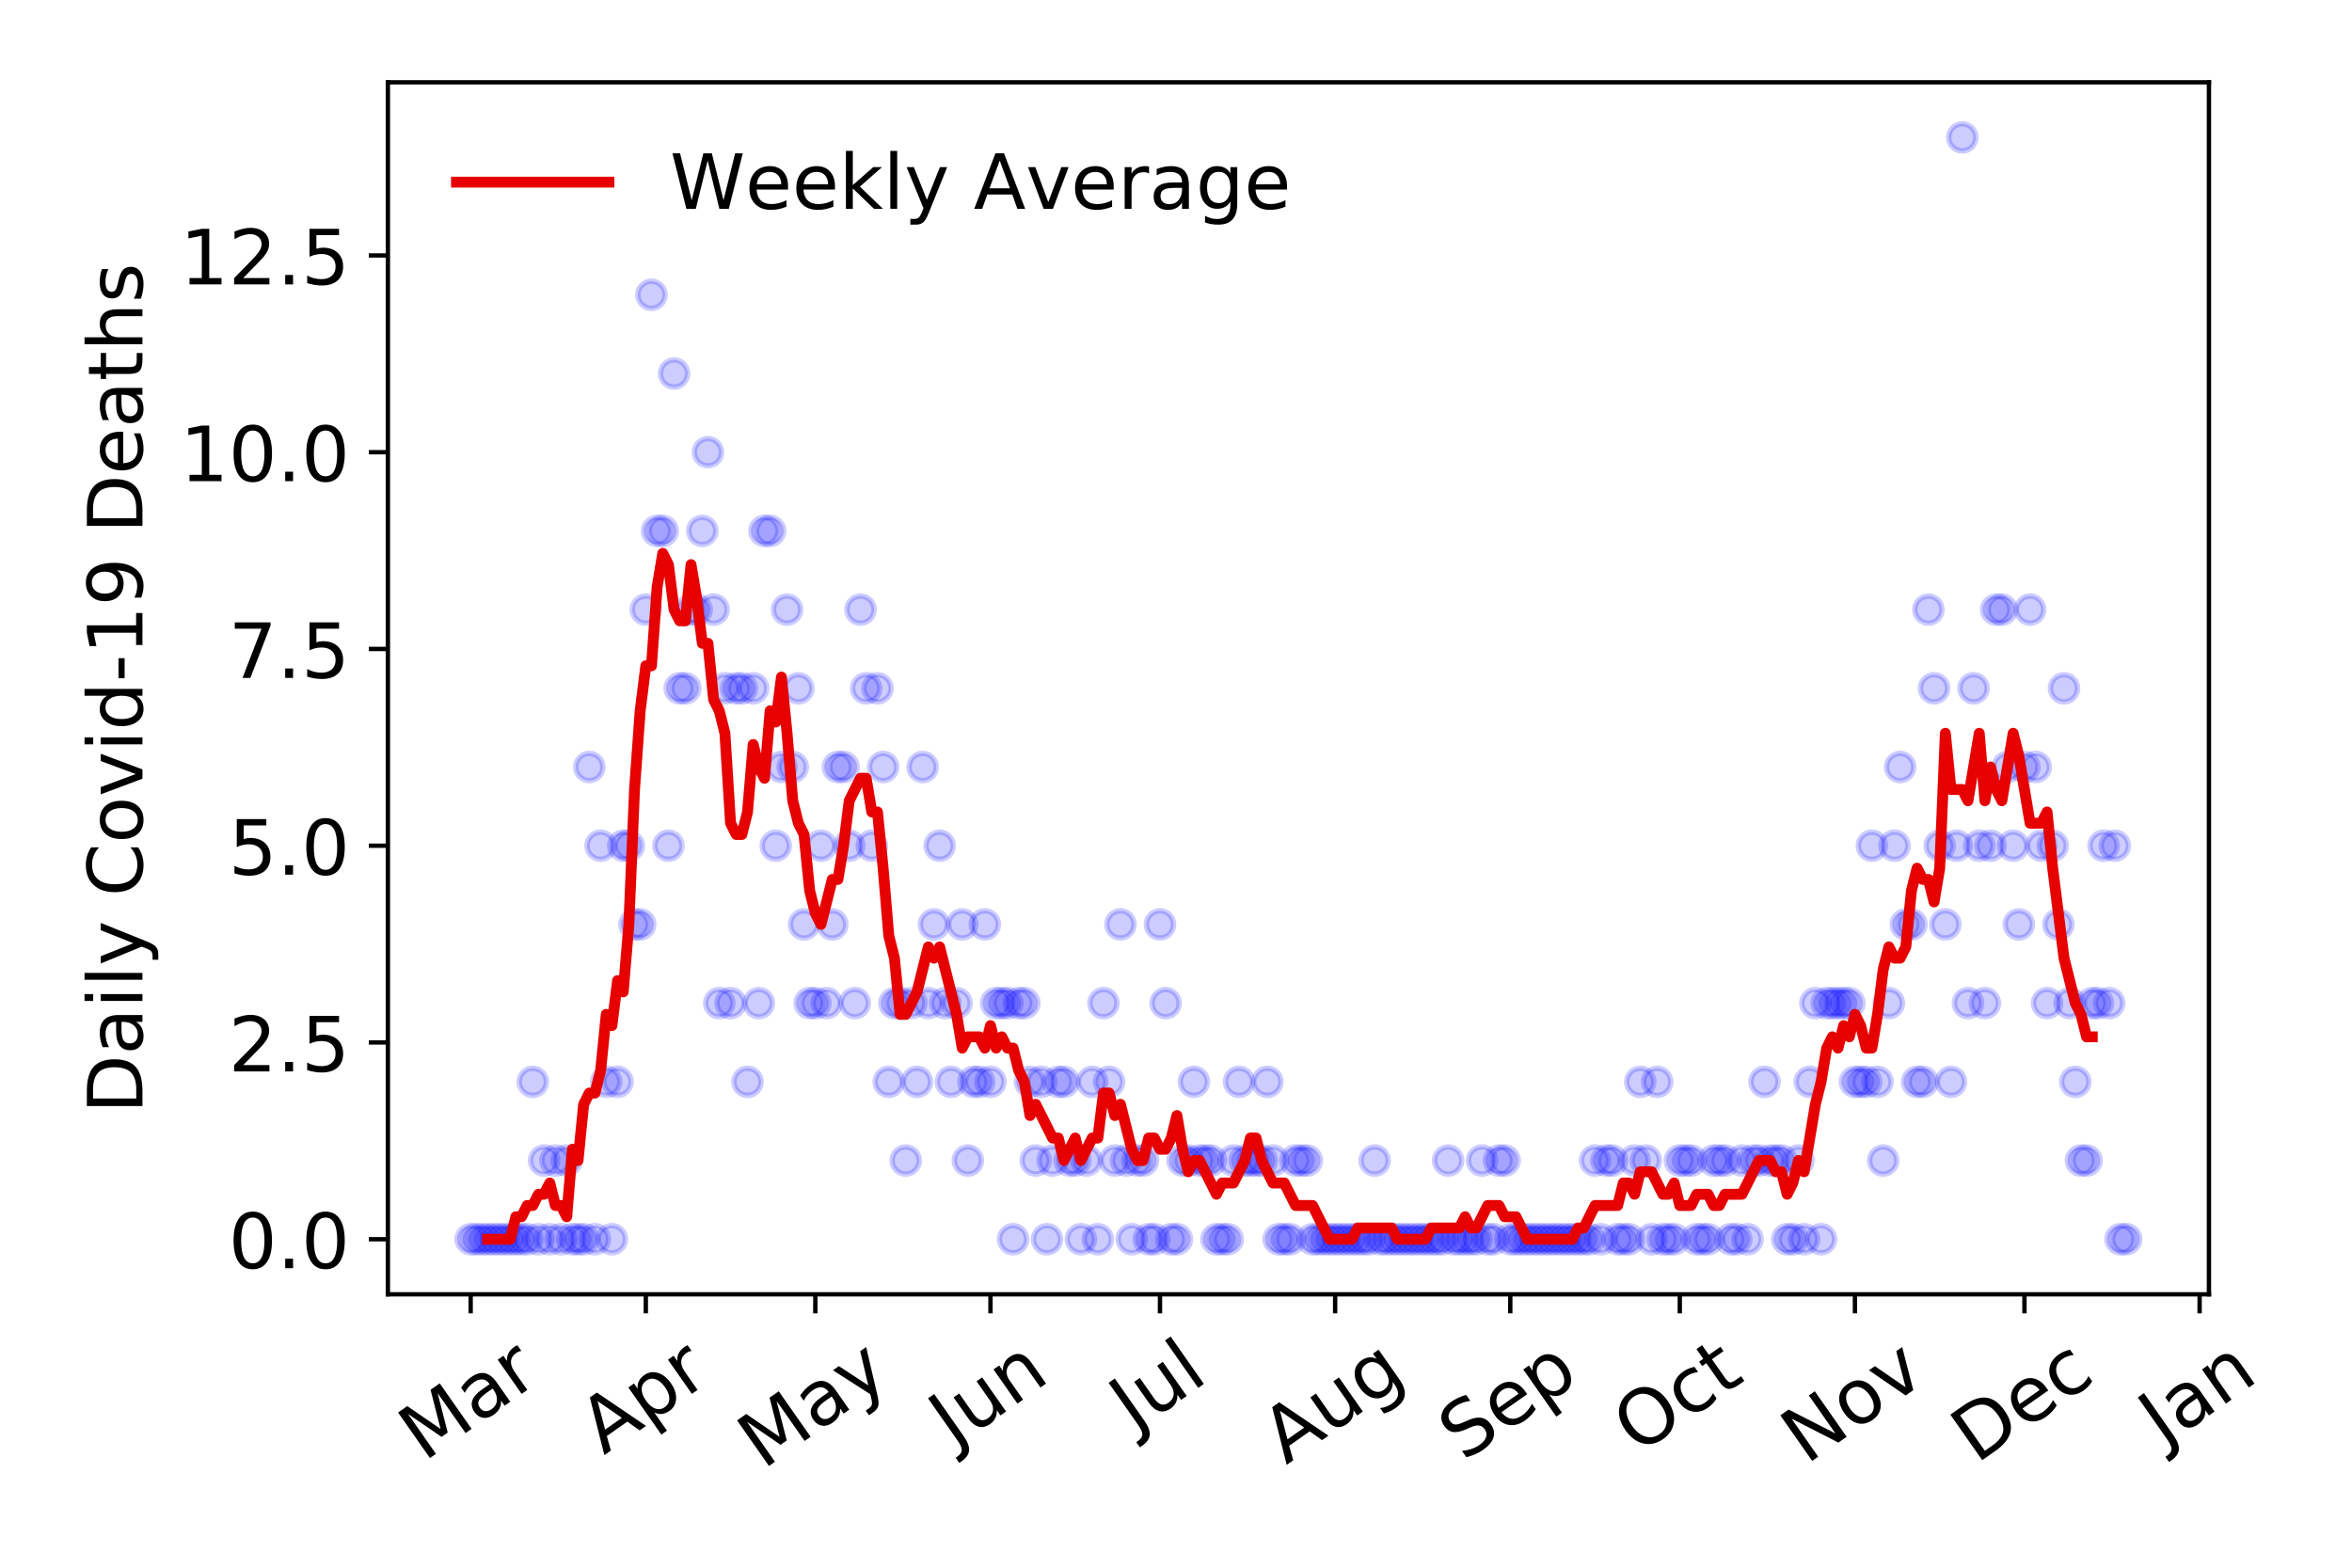 <?xml version="1.0" encoding="utf-8" standalone="no"?>
<!DOCTYPE svg PUBLIC "-//W3C//DTD SVG 1.1//EN"
  "http://www.w3.org/Graphics/SVG/1.1/DTD/svg11.dtd">
<!-- Created with matplotlib (https://matplotlib.org/) -->
<svg height="288pt" version="1.1" viewBox="0 0 432 288" width="432pt" xmlns="http://www.w3.org/2000/svg" xmlns:xlink="http://www.w3.org/1999/xlink">
 <defs>
  <style type="text/css">
*{stroke-linecap:butt;stroke-linejoin:round;}
  </style>
 </defs>
 <g id="figure_1">
  <g id="patch_1">
   <path d="M 0 288 
L 432 288 
L 432 0 
L 0 0 
z
" style="fill:#ffffff;"/>
  </g>
  <g id="axes_1">
   <g id="patch_2">
    <path d="M 71.245 237.778 
L 405.722 237.778 
L 405.722 15.12 
L 71.245 15.12 
z
" style="fill:#ffffff;"/>
   </g>
   <g id="matplotlib.axis_1">
    <g id="xtick_1">
     <g id="line2d_1">
      <defs>
       <path d="M 0 0 
L 0 3.5 
" id="mf1a29bcde0" style="stroke:#000000;stroke-width:0.8;"/>
      </defs>
      <g>
       <use style="stroke:#000000;stroke-width:0.8;" x="86.448" xlink:href="#mf1a29bcde0" y="237.778"/>
      </g>
     </g>
     <g id="text_1">
      <!-- Mar -->
      <defs>
       <path d="M 9.812 72.906 
L 24.516 72.906 
L 43.109 23.297 
L 61.812 72.906 
L 76.516 72.906 
L 76.516 0 
L 66.891 0 
L 66.891 64.016 
L 48.094 14.016 
L 38.188 14.016 
L 19.391 64.016 
L 19.391 0 
L 9.812 0 
z
" id="DejaVuSans-77"/>
       <path d="M 34.281 27.484 
Q 23.391 27.484 19.188 25 
Q 14.984 22.516 14.984 16.5 
Q 14.984 11.719 18.141 8.906 
Q 21.297 6.109 26.703 6.109 
Q 34.188 6.109 38.703 11.406 
Q 43.219 16.703 43.219 25.484 
L 43.219 27.484 
z
M 52.203 31.203 
L 52.203 0 
L 43.219 0 
L 43.219 8.297 
Q 40.141 3.328 35.547 0.953 
Q 30.953 -1.422 24.312 -1.422 
Q 15.922 -1.422 10.953 3.297 
Q 6 8.016 6 15.922 
Q 6 25.141 12.172 29.828 
Q 18.359 34.516 30.609 34.516 
L 43.219 34.516 
L 43.219 35.406 
Q 43.219 41.609 39.141 45 
Q 35.062 48.391 27.688 48.391 
Q 23 48.391 18.547 47.266 
Q 14.109 46.141 10.016 43.891 
L 10.016 52.203 
Q 14.938 54.109 19.578 55.047 
Q 24.219 56 28.609 56 
Q 40.484 56 46.344 49.844 
Q 52.203 43.703 52.203 31.203 
z
" id="DejaVuSans-97"/>
       <path d="M 41.109 46.297 
Q 39.594 47.172 37.812 47.578 
Q 36.031 48 33.891 48 
Q 26.266 48 22.188 43.047 
Q 18.109 38.094 18.109 28.812 
L 18.109 0 
L 9.078 0 
L 9.078 54.688 
L 18.109 54.688 
L 18.109 46.188 
Q 20.953 51.172 25.484 53.578 
Q 30.031 56 36.531 56 
Q 37.453 56 38.578 55.875 
Q 39.703 55.766 41.062 55.516 
z
" id="DejaVuSans-114"/>
      </defs>
      <g transform="translate(77.846 268.643)rotate(-35)scale(0.14 -0.14)">
       <use xlink:href="#DejaVuSans-77"/>
       <use x="86.279" xlink:href="#DejaVuSans-97"/>
       <use x="147.559" xlink:href="#DejaVuSans-114"/>
      </g>
     </g>
    </g>
    <g id="xtick_2">
     <g id="line2d_2">
      <g>
       <use style="stroke:#000000;stroke-width:0.8;" x="118.62" xlink:href="#mf1a29bcde0" y="237.778"/>
      </g>
     </g>
     <g id="text_2">
      <!-- Apr -->
      <defs>
       <path d="M 34.188 63.188 
L 20.797 26.906 
L 47.609 26.906 
z
M 28.609 72.906 
L 39.797 72.906 
L 67.578 0 
L 57.328 0 
L 50.688 18.703 
L 17.828 18.703 
L 11.188 0 
L 0.781 0 
z
" id="DejaVuSans-65"/>
       <path d="M 18.109 8.203 
L 18.109 -20.797 
L 9.078 -20.797 
L 9.078 54.688 
L 18.109 54.688 
L 18.109 46.391 
Q 20.953 51.266 25.266 53.625 
Q 29.594 56 35.594 56 
Q 45.562 56 51.781 48.094 
Q 58.016 40.188 58.016 27.297 
Q 58.016 14.406 51.781 6.484 
Q 45.562 -1.422 35.594 -1.422 
Q 29.594 -1.422 25.266 0.953 
Q 20.953 3.328 18.109 8.203 
z
M 48.688 27.297 
Q 48.688 37.203 44.609 42.844 
Q 40.531 48.484 33.406 48.484 
Q 26.266 48.484 22.188 42.844 
Q 18.109 37.203 18.109 27.297 
Q 18.109 17.391 22.188 11.75 
Q 26.266 6.109 33.406 6.109 
Q 40.531 6.109 44.609 11.75 
Q 48.688 17.391 48.688 27.297 
z
" id="DejaVuSans-112"/>
      </defs>
      <g transform="translate(110.916 267.384)rotate(-35)scale(0.14 -0.14)">
       <use xlink:href="#DejaVuSans-65"/>
       <use x="68.408" xlink:href="#DejaVuSans-112"/>
       <use x="131.885" xlink:href="#DejaVuSans-114"/>
      </g>
     </g>
    </g>
    <g id="xtick_3">
     <g id="line2d_3">
      <g>
       <use style="stroke:#000000;stroke-width:0.8;" x="149.753" xlink:href="#mf1a29bcde0" y="237.778"/>
      </g>
     </g>
     <g id="text_3">
      <!-- May -->
      <defs>
       <path d="M 32.172 -5.078 
Q 28.375 -14.844 24.75 -17.812 
Q 21.141 -20.797 15.094 -20.797 
L 7.906 -20.797 
L 7.906 -13.281 
L 13.188 -13.281 
Q 16.891 -13.281 18.938 -11.516 
Q 21 -9.766 23.484 -3.219 
L 25.094 0.875 
L 2.984 54.688 
L 12.5 54.688 
L 29.594 11.922 
L 46.688 54.688 
L 56.203 54.688 
z
" id="DejaVuSans-121"/>
      </defs>
      <g transform="translate(140.114 270.094)rotate(-35)scale(0.14 -0.14)">
       <use xlink:href="#DejaVuSans-77"/>
       <use x="86.279" xlink:href="#DejaVuSans-97"/>
       <use x="147.559" xlink:href="#DejaVuSans-121"/>
      </g>
     </g>
    </g>
    <g id="xtick_4">
     <g id="line2d_4">
      <g>
       <use style="stroke:#000000;stroke-width:0.8;" x="181.924" xlink:href="#mf1a29bcde0" y="237.778"/>
      </g>
     </g>
     <g id="text_4">
      <!-- Jun -->
      <defs>
       <path d="M 9.812 72.906 
L 19.672 72.906 
L 19.672 5.078 
Q 19.672 -8.109 14.672 -14.062 
Q 9.672 -20.016 -1.422 -20.016 
L -5.172 -20.016 
L -5.172 -11.719 
L -2.094 -11.719 
Q 4.438 -11.719 7.125 -8.047 
Q 9.812 -4.391 9.812 5.078 
z
" id="DejaVuSans-74"/>
       <path d="M 8.5 21.578 
L 8.5 54.688 
L 17.484 54.688 
L 17.484 21.922 
Q 17.484 14.156 20.5 10.266 
Q 23.531 6.391 29.594 6.391 
Q 36.859 6.391 41.078 11.031 
Q 45.312 15.672 45.312 23.688 
L 45.312 54.688 
L 54.297 54.688 
L 54.297 0 
L 45.312 0 
L 45.312 8.406 
Q 42.047 3.422 37.719 1 
Q 33.406 -1.422 27.688 -1.422 
Q 18.266 -1.422 13.375 4.438 
Q 8.5 10.297 8.5 21.578 
z
M 31.109 56 
z
" id="DejaVuSans-117"/>
       <path d="M 54.891 33.016 
L 54.891 0 
L 45.906 0 
L 45.906 32.719 
Q 45.906 40.484 42.875 44.328 
Q 39.844 48.188 33.797 48.188 
Q 26.516 48.188 22.312 43.547 
Q 18.109 38.922 18.109 30.906 
L 18.109 0 
L 9.078 0 
L 9.078 54.688 
L 18.109 54.688 
L 18.109 46.188 
Q 21.344 51.125 25.703 53.562 
Q 30.078 56 35.797 56 
Q 45.219 56 50.047 50.172 
Q 54.891 44.344 54.891 33.016 
z
" id="DejaVuSans-110"/>
      </defs>
      <g transform="translate(175.181 266.039)rotate(-35)scale(0.14 -0.14)">
       <use xlink:href="#DejaVuSans-74"/>
       <use x="29.492" xlink:href="#DejaVuSans-117"/>
       <use x="92.871" xlink:href="#DejaVuSans-110"/>
      </g>
     </g>
    </g>
    <g id="xtick_5">
     <g id="line2d_5">
      <g>
       <use style="stroke:#000000;stroke-width:0.8;" x="213.058" xlink:href="#mf1a29bcde0" y="237.778"/>
      </g>
     </g>
     <g id="text_5">
      <!-- Jul -->
      <defs>
       <path d="M 9.422 75.984 
L 18.406 75.984 
L 18.406 0 
L 9.422 0 
z
" id="DejaVuSans-108"/>
      </defs>
      <g transform="translate(208.355 263.181)rotate(-35)scale(0.14 -0.14)">
       <use xlink:href="#DejaVuSans-74"/>
       <use x="29.492" xlink:href="#DejaVuSans-117"/>
       <use x="92.871" xlink:href="#DejaVuSans-108"/>
      </g>
     </g>
    </g>
    <g id="xtick_6">
     <g id="line2d_6">
      <g>
       <use style="stroke:#000000;stroke-width:0.8;" x="245.229" xlink:href="#mf1a29bcde0" y="237.778"/>
      </g>
     </g>
     <g id="text_6">
      <!-- Aug -->
      <defs>
       <path d="M 45.406 27.984 
Q 45.406 37.75 41.375 43.109 
Q 37.359 48.484 30.078 48.484 
Q 22.859 48.484 18.828 43.109 
Q 14.797 37.75 14.797 27.984 
Q 14.797 18.266 18.828 12.891 
Q 22.859 7.516 30.078 7.516 
Q 37.359 7.516 41.375 12.891 
Q 45.406 18.266 45.406 27.984 
z
M 54.391 6.781 
Q 54.391 -7.172 48.188 -13.984 
Q 42 -20.797 29.203 -20.797 
Q 24.469 -20.797 20.266 -20.094 
Q 16.062 -19.391 12.109 -17.922 
L 12.109 -9.188 
Q 16.062 -11.328 19.922 -12.344 
Q 23.781 -13.375 27.781 -13.375 
Q 36.625 -13.375 41.016 -8.766 
Q 45.406 -4.156 45.406 5.172 
L 45.406 9.625 
Q 42.625 4.781 38.281 2.391 
Q 33.938 0 27.875 0 
Q 17.828 0 11.672 7.656 
Q 5.516 15.328 5.516 27.984 
Q 5.516 40.672 11.672 48.328 
Q 17.828 56 27.875 56 
Q 33.938 56 38.281 53.609 
Q 42.625 51.219 45.406 46.391 
L 45.406 54.688 
L 54.391 54.688 
z
" id="DejaVuSans-103"/>
      </defs>
      <g transform="translate(236.248 269.172)rotate(-35)scale(0.14 -0.14)">
       <use xlink:href="#DejaVuSans-65"/>
       <use x="68.408" xlink:href="#DejaVuSans-117"/>
       <use x="131.787" xlink:href="#DejaVuSans-103"/>
      </g>
     </g>
    </g>
    <g id="xtick_7">
     <g id="line2d_7">
      <g>
       <use style="stroke:#000000;stroke-width:0.8;" x="277.4" xlink:href="#mf1a29bcde0" y="237.778"/>
      </g>
     </g>
     <g id="text_7">
      <!-- Sep -->
      <defs>
       <path d="M 53.516 70.516 
L 53.516 60.891 
Q 47.906 63.578 42.922 64.891 
Q 37.938 66.219 33.297 66.219 
Q 25.25 66.219 20.875 63.094 
Q 16.5 59.969 16.5 54.203 
Q 16.5 49.359 19.406 46.891 
Q 22.312 44.438 30.422 42.922 
L 36.375 41.703 
Q 47.406 39.594 52.656 34.297 
Q 57.906 29 57.906 20.125 
Q 57.906 9.516 50.797 4.047 
Q 43.703 -1.422 29.984 -1.422 
Q 24.812 -1.422 18.969 -0.25 
Q 13.141 0.922 6.891 3.219 
L 6.891 13.375 
Q 12.891 10.016 18.656 8.297 
Q 24.422 6.594 29.984 6.594 
Q 38.422 6.594 43.016 9.906 
Q 47.609 13.234 47.609 19.391 
Q 47.609 24.75 44.312 27.781 
Q 41.016 30.812 33.5 32.328 
L 27.484 33.5 
Q 16.453 35.688 11.516 40.375 
Q 6.594 45.062 6.594 53.422 
Q 6.594 63.094 13.406 68.656 
Q 20.219 74.219 32.172 74.219 
Q 37.312 74.219 42.625 73.281 
Q 47.953 72.359 53.516 70.516 
z
" id="DejaVuSans-83"/>
       <path d="M 56.203 29.594 
L 56.203 25.203 
L 14.891 25.203 
Q 15.484 15.922 20.484 11.062 
Q 25.484 6.203 34.422 6.203 
Q 39.594 6.203 44.453 7.469 
Q 49.312 8.734 54.109 11.281 
L 54.109 2.781 
Q 49.266 0.734 44.188 -0.344 
Q 39.109 -1.422 33.891 -1.422 
Q 20.797 -1.422 13.156 6.188 
Q 5.516 13.812 5.516 26.812 
Q 5.516 40.234 12.766 48.109 
Q 20.016 56 32.328 56 
Q 43.359 56 49.781 48.891 
Q 56.203 41.797 56.203 29.594 
z
M 47.219 32.234 
Q 47.125 39.594 43.094 43.984 
Q 39.062 48.391 32.422 48.391 
Q 24.906 48.391 20.391 44.141 
Q 15.875 39.891 15.188 32.172 
z
" id="DejaVuSans-101"/>
      </defs>
      <g transform="translate(268.807 268.629)rotate(-35)scale(0.14 -0.14)">
       <use xlink:href="#DejaVuSans-83"/>
       <use x="63.477" xlink:href="#DejaVuSans-101"/>
       <use x="125" xlink:href="#DejaVuSans-112"/>
      </g>
     </g>
    </g>
    <g id="xtick_8">
     <g id="line2d_8">
      <g>
       <use style="stroke:#000000;stroke-width:0.8;" x="308.534" xlink:href="#mf1a29bcde0" y="237.778"/>
      </g>
     </g>
     <g id="text_8">
      <!-- Oct -->
      <defs>
       <path d="M 39.406 66.219 
Q 28.656 66.219 22.328 58.203 
Q 16.016 50.203 16.016 36.375 
Q 16.016 22.609 22.328 14.594 
Q 28.656 6.594 39.406 6.594 
Q 50.141 6.594 56.422 14.594 
Q 62.703 22.609 62.703 36.375 
Q 62.703 50.203 56.422 58.203 
Q 50.141 66.219 39.406 66.219 
z
M 39.406 74.219 
Q 54.734 74.219 63.906 63.938 
Q 73.094 53.656 73.094 36.375 
Q 73.094 19.141 63.906 8.859 
Q 54.734 -1.422 39.406 -1.422 
Q 24.031 -1.422 14.812 8.828 
Q 5.609 19.094 5.609 36.375 
Q 5.609 53.656 14.812 63.938 
Q 24.031 74.219 39.406 74.219 
z
" id="DejaVuSans-79"/>
       <path d="M 48.781 52.594 
L 48.781 44.188 
Q 44.969 46.297 41.141 47.344 
Q 37.312 48.391 33.406 48.391 
Q 24.656 48.391 19.812 42.844 
Q 14.984 37.312 14.984 27.297 
Q 14.984 17.281 19.812 11.734 
Q 24.656 6.203 33.406 6.203 
Q 37.312 6.203 41.141 7.25 
Q 44.969 8.297 48.781 10.406 
L 48.781 2.094 
Q 45.016 0.344 40.984 -0.531 
Q 36.969 -1.422 32.422 -1.422 
Q 20.062 -1.422 12.781 6.344 
Q 5.516 14.109 5.516 27.297 
Q 5.516 40.672 12.859 48.328 
Q 20.219 56 33.016 56 
Q 37.156 56 41.109 55.141 
Q 45.062 54.297 48.781 52.594 
z
" id="DejaVuSans-99"/>
       <path d="M 18.312 70.219 
L 18.312 54.688 
L 36.812 54.688 
L 36.812 47.703 
L 18.312 47.703 
L 18.312 18.016 
Q 18.312 11.328 20.141 9.422 
Q 21.969 7.516 27.594 7.516 
L 36.812 7.516 
L 36.812 0 
L 27.594 0 
Q 17.188 0 13.234 3.875 
Q 9.281 7.766 9.281 18.016 
L 9.281 47.703 
L 2.688 47.703 
L 2.688 54.688 
L 9.281 54.688 
L 9.281 70.219 
z
" id="DejaVuSans-116"/>
      </defs>
      <g transform="translate(300.835 267.377)rotate(-35)scale(0.14 -0.14)">
       <use xlink:href="#DejaVuSans-79"/>
       <use x="78.711" xlink:href="#DejaVuSans-99"/>
       <use x="133.691" xlink:href="#DejaVuSans-116"/>
      </g>
     </g>
    </g>
    <g id="xtick_9">
     <g id="line2d_9">
      <g>
       <use style="stroke:#000000;stroke-width:0.8;" x="340.705" xlink:href="#mf1a29bcde0" y="237.778"/>
      </g>
     </g>
     <g id="text_9">
      <!-- Nov -->
      <defs>
       <path d="M 9.812 72.906 
L 23.094 72.906 
L 55.422 11.922 
L 55.422 72.906 
L 64.984 72.906 
L 64.984 0 
L 51.703 0 
L 19.391 60.984 
L 19.391 0 
L 9.812 0 
z
" id="DejaVuSans-78"/>
       <path d="M 30.609 48.391 
Q 23.391 48.391 19.188 42.75 
Q 14.984 37.109 14.984 27.297 
Q 14.984 17.484 19.156 11.844 
Q 23.344 6.203 30.609 6.203 
Q 37.797 6.203 41.984 11.859 
Q 46.188 17.531 46.188 27.297 
Q 46.188 37.016 41.984 42.703 
Q 37.797 48.391 30.609 48.391 
z
M 30.609 56 
Q 42.328 56 49.016 48.375 
Q 55.719 40.766 55.719 27.297 
Q 55.719 13.875 49.016 6.219 
Q 42.328 -1.422 30.609 -1.422 
Q 18.844 -1.422 12.172 6.219 
Q 5.516 13.875 5.516 27.297 
Q 5.516 40.766 12.172 48.375 
Q 18.844 56 30.609 56 
z
" id="DejaVuSans-111"/>
       <path d="M 2.984 54.688 
L 12.5 54.688 
L 29.594 8.797 
L 46.688 54.688 
L 56.203 54.688 
L 35.688 0 
L 23.484 0 
z
" id="DejaVuSans-118"/>
      </defs>
      <g transform="translate(331.729 269.166)rotate(-35)scale(0.14 -0.14)">
       <use xlink:href="#DejaVuSans-78"/>
       <use x="74.805" xlink:href="#DejaVuSans-111"/>
       <use x="135.986" xlink:href="#DejaVuSans-118"/>
      </g>
     </g>
    </g>
    <g id="xtick_10">
     <g id="line2d_10">
      <g>
       <use style="stroke:#000000;stroke-width:0.8;" x="371.838" xlink:href="#mf1a29bcde0" y="237.778"/>
      </g>
     </g>
     <g id="text_10">
      <!-- Dec -->
      <defs>
       <path d="M 19.672 64.797 
L 19.672 8.109 
L 31.594 8.109 
Q 46.688 8.109 53.688 14.938 
Q 60.688 21.781 60.688 36.531 
Q 60.688 51.172 53.688 57.984 
Q 46.688 64.797 31.594 64.797 
z
M 9.812 72.906 
L 30.078 72.906 
Q 51.266 72.906 61.172 64.094 
Q 71.094 55.281 71.094 36.531 
Q 71.094 17.672 61.125 8.828 
Q 51.172 0 30.078 0 
L 9.812 0 
z
" id="DejaVuSans-68"/>
      </defs>
      <g transform="translate(362.958 269.032)rotate(-35)scale(0.14 -0.14)">
       <use xlink:href="#DejaVuSans-68"/>
       <use x="77.002" xlink:href="#DejaVuSans-101"/>
       <use x="138.525" xlink:href="#DejaVuSans-99"/>
      </g>
     </g>
    </g>
    <g id="xtick_11">
     <g id="line2d_11">
      <g>
       <use style="stroke:#000000;stroke-width:0.8;" x="404.01" xlink:href="#mf1a29bcde0" y="237.778"/>
      </g>
     </g>
     <g id="text_11">
      <!-- Jan -->
      <g transform="translate(397.386 265.871)rotate(-35)scale(0.14 -0.14)">
       <use xlink:href="#DejaVuSans-74"/>
       <use x="29.492" xlink:href="#DejaVuSans-97"/>
       <use x="90.771" xlink:href="#DejaVuSans-110"/>
      </g>
     </g>
    </g>
   </g>
   <g id="matplotlib.axis_2">
    <g id="ytick_1">
     <g id="line2d_12">
      <defs>
       <path d="M 0 0 
L -3.5 0 
" id="mbe0507c882" style="stroke:#000000;stroke-width:0.8;"/>
      </defs>
      <g>
       <use style="stroke:#000000;stroke-width:0.8;" x="71.245" xlink:href="#mbe0507c882" y="227.657"/>
      </g>
     </g>
     <g id="text_12">
      <!-- 0.0 -->
      <defs>
       <path d="M 31.781 66.406 
Q 24.172 66.406 20.328 58.906 
Q 16.5 51.422 16.5 36.375 
Q 16.5 21.391 20.328 13.891 
Q 24.172 6.391 31.781 6.391 
Q 39.453 6.391 43.281 13.891 
Q 47.125 21.391 47.125 36.375 
Q 47.125 51.422 43.281 58.906 
Q 39.453 66.406 31.781 66.406 
z
M 31.781 74.219 
Q 44.047 74.219 50.516 64.516 
Q 56.984 54.828 56.984 36.375 
Q 56.984 17.969 50.516 8.266 
Q 44.047 -1.422 31.781 -1.422 
Q 19.531 -1.422 13.062 8.266 
Q 6.594 17.969 6.594 36.375 
Q 6.594 54.828 13.062 64.516 
Q 19.531 74.219 31.781 74.219 
z
" id="DejaVuSans-48"/>
       <path d="M 10.688 12.406 
L 21 12.406 
L 21 0 
L 10.688 0 
z
" id="DejaVuSans-46"/>
      </defs>
      <g transform="translate(41.981 232.976)scale(0.14 -0.14)">
       <use xlink:href="#DejaVuSans-48"/>
       <use x="63.623" xlink:href="#DejaVuSans-46"/>
       <use x="95.41" xlink:href="#DejaVuSans-48"/>
      </g>
     </g>
    </g>
    <g id="ytick_2">
     <g id="line2d_13">
      <g>
       <use style="stroke:#000000;stroke-width:0.8;" x="71.245" xlink:href="#mbe0507c882" y="191.512"/>
      </g>
     </g>
     <g id="text_13">
      <!-- 2.5 -->
      <defs>
       <path d="M 19.188 8.297 
L 53.609 8.297 
L 53.609 0 
L 7.328 0 
L 7.328 8.297 
Q 12.938 14.109 22.625 23.891 
Q 32.328 33.688 34.812 36.531 
Q 39.547 41.844 41.422 45.531 
Q 43.312 49.219 43.312 52.781 
Q 43.312 58.594 39.234 62.25 
Q 35.156 65.922 28.609 65.922 
Q 23.969 65.922 18.812 64.312 
Q 13.672 62.703 7.812 59.422 
L 7.812 69.391 
Q 13.766 71.781 18.938 73 
Q 24.125 74.219 28.422 74.219 
Q 39.75 74.219 46.484 68.547 
Q 53.219 62.891 53.219 53.422 
Q 53.219 48.922 51.531 44.891 
Q 49.859 40.875 45.406 35.406 
Q 44.188 33.984 37.641 27.219 
Q 31.109 20.453 19.188 8.297 
z
" id="DejaVuSans-50"/>
       <path d="M 10.797 72.906 
L 49.516 72.906 
L 49.516 64.594 
L 19.828 64.594 
L 19.828 46.734 
Q 21.969 47.469 24.109 47.828 
Q 26.266 48.188 28.422 48.188 
Q 40.625 48.188 47.75 41.5 
Q 54.891 34.812 54.891 23.391 
Q 54.891 11.625 47.562 5.094 
Q 40.234 -1.422 26.906 -1.422 
Q 22.312 -1.422 17.547 -0.641 
Q 12.797 0.141 7.719 1.703 
L 7.719 11.625 
Q 12.109 9.234 16.797 8.062 
Q 21.484 6.891 26.703 6.891 
Q 35.156 6.891 40.078 11.328 
Q 45.016 15.766 45.016 23.391 
Q 45.016 31 40.078 35.438 
Q 35.156 39.891 26.703 39.891 
Q 22.75 39.891 18.812 39.016 
Q 14.891 38.141 10.797 36.281 
z
" id="DejaVuSans-53"/>
      </defs>
      <g transform="translate(41.981 196.83)scale(0.14 -0.14)">
       <use xlink:href="#DejaVuSans-50"/>
       <use x="63.623" xlink:href="#DejaVuSans-46"/>
       <use x="95.41" xlink:href="#DejaVuSans-53"/>
      </g>
     </g>
    </g>
    <g id="ytick_3">
     <g id="line2d_14">
      <g>
       <use style="stroke:#000000;stroke-width:0.8;" x="71.245" xlink:href="#mbe0507c882" y="155.366"/>
      </g>
     </g>
     <g id="text_14">
      <!-- 5.0 -->
      <g transform="translate(41.981 160.685)scale(0.14 -0.14)">
       <use xlink:href="#DejaVuSans-53"/>
       <use x="63.623" xlink:href="#DejaVuSans-46"/>
       <use x="95.41" xlink:href="#DejaVuSans-48"/>
      </g>
     </g>
    </g>
    <g id="ytick_4">
     <g id="line2d_15">
      <g>
       <use style="stroke:#000000;stroke-width:0.8;" x="71.245" xlink:href="#mbe0507c882" y="119.22"/>
      </g>
     </g>
     <g id="text_15">
      <!-- 7.5 -->
      <defs>
       <path d="M 8.203 72.906 
L 55.078 72.906 
L 55.078 68.703 
L 28.609 0 
L 18.312 0 
L 43.219 64.594 
L 8.203 64.594 
z
" id="DejaVuSans-55"/>
      </defs>
      <g transform="translate(41.981 124.539)scale(0.14 -0.14)">
       <use xlink:href="#DejaVuSans-55"/>
       <use x="63.623" xlink:href="#DejaVuSans-46"/>
       <use x="95.41" xlink:href="#DejaVuSans-53"/>
      </g>
     </g>
    </g>
    <g id="ytick_5">
     <g id="line2d_16">
      <g>
       <use style="stroke:#000000;stroke-width:0.8;" x="71.245" xlink:href="#mbe0507c882" y="83.074"/>
      </g>
     </g>
     <g id="text_16">
      <!-- 10.0 -->
      <defs>
       <path d="M 12.406 8.297 
L 28.516 8.297 
L 28.516 63.922 
L 10.984 60.406 
L 10.984 69.391 
L 28.422 72.906 
L 38.281 72.906 
L 38.281 8.297 
L 54.391 8.297 
L 54.391 0 
L 12.406 0 
z
" id="DejaVuSans-49"/>
      </defs>
      <g transform="translate(33.073 88.393)scale(0.14 -0.14)">
       <use xlink:href="#DejaVuSans-49"/>
       <use x="63.623" xlink:href="#DejaVuSans-48"/>
       <use x="127.246" xlink:href="#DejaVuSans-46"/>
       <use x="159.033" xlink:href="#DejaVuSans-48"/>
      </g>
     </g>
    </g>
    <g id="ytick_6">
     <g id="line2d_17">
      <g>
       <use style="stroke:#000000;stroke-width:0.8;" x="71.245" xlink:href="#mbe0507c882" y="46.928"/>
      </g>
     </g>
     <g id="text_17">
      <!-- 12.5 -->
      <g transform="translate(33.073 52.247)scale(0.14 -0.14)">
       <use xlink:href="#DejaVuSans-49"/>
       <use x="63.623" xlink:href="#DejaVuSans-50"/>
       <use x="127.246" xlink:href="#DejaVuSans-46"/>
       <use x="159.033" xlink:href="#DejaVuSans-53"/>
      </g>
     </g>
    </g>
    <g id="text_18">
     <!-- Daily Covid-19 Deaths -->
     <defs>
      <path d="M 9.422 54.688 
L 18.406 54.688 
L 18.406 0 
L 9.422 0 
z
M 9.422 75.984 
L 18.406 75.984 
L 18.406 64.594 
L 9.422 64.594 
z
" id="DejaVuSans-105"/>
      <path id="DejaVuSans-32"/>
      <path d="M 64.406 67.281 
L 64.406 56.891 
Q 59.422 61.531 53.781 63.812 
Q 48.141 66.109 41.797 66.109 
Q 29.297 66.109 22.656 58.469 
Q 16.016 50.828 16.016 36.375 
Q 16.016 21.969 22.656 14.328 
Q 29.297 6.688 41.797 6.688 
Q 48.141 6.688 53.781 8.984 
Q 59.422 11.281 64.406 15.922 
L 64.406 5.609 
Q 59.234 2.094 53.438 0.328 
Q 47.656 -1.422 41.219 -1.422 
Q 24.656 -1.422 15.125 8.703 
Q 5.609 18.844 5.609 36.375 
Q 5.609 53.953 15.125 64.078 
Q 24.656 74.219 41.219 74.219 
Q 47.75 74.219 53.531 72.484 
Q 59.328 70.75 64.406 67.281 
z
" id="DejaVuSans-67"/>
      <path d="M 45.406 46.391 
L 45.406 75.984 
L 54.391 75.984 
L 54.391 0 
L 45.406 0 
L 45.406 8.203 
Q 42.578 3.328 38.25 0.953 
Q 33.938 -1.422 27.875 -1.422 
Q 17.969 -1.422 11.734 6.484 
Q 5.516 14.406 5.516 27.297 
Q 5.516 40.188 11.734 48.094 
Q 17.969 56 27.875 56 
Q 33.938 56 38.25 53.625 
Q 42.578 51.266 45.406 46.391 
z
M 14.797 27.297 
Q 14.797 17.391 18.875 11.75 
Q 22.953 6.109 30.078 6.109 
Q 37.203 6.109 41.297 11.75 
Q 45.406 17.391 45.406 27.297 
Q 45.406 37.203 41.297 42.844 
Q 37.203 48.484 30.078 48.484 
Q 22.953 48.484 18.875 42.844 
Q 14.797 37.203 14.797 27.297 
z
" id="DejaVuSans-100"/>
      <path d="M 4.891 31.391 
L 31.203 31.391 
L 31.203 23.391 
L 4.891 23.391 
z
" id="DejaVuSans-45"/>
      <path d="M 10.984 1.516 
L 10.984 10.5 
Q 14.703 8.734 18.5 7.812 
Q 22.312 6.891 25.984 6.891 
Q 35.75 6.891 40.891 13.453 
Q 46.047 20.016 46.781 33.406 
Q 43.953 29.203 39.594 26.953 
Q 35.25 24.703 29.984 24.703 
Q 19.047 24.703 12.672 31.312 
Q 6.297 37.938 6.297 49.422 
Q 6.297 60.641 12.938 67.422 
Q 19.578 74.219 30.609 74.219 
Q 43.266 74.219 49.922 64.516 
Q 56.594 54.828 56.594 36.375 
Q 56.594 19.141 48.406 8.859 
Q 40.234 -1.422 26.422 -1.422 
Q 22.703 -1.422 18.891 -0.688 
Q 15.094 0.047 10.984 1.516 
z
M 30.609 32.422 
Q 37.25 32.422 41.125 36.953 
Q 45.016 41.5 45.016 49.422 
Q 45.016 57.281 41.125 61.844 
Q 37.25 66.406 30.609 66.406 
Q 23.969 66.406 20.094 61.844 
Q 16.219 57.281 16.219 49.422 
Q 16.219 41.5 20.094 36.953 
Q 23.969 32.422 30.609 32.422 
z
" id="DejaVuSans-57"/>
      <path d="M 54.891 33.016 
L 54.891 0 
L 45.906 0 
L 45.906 32.719 
Q 45.906 40.484 42.875 44.328 
Q 39.844 48.188 33.797 48.188 
Q 26.516 48.188 22.312 43.547 
Q 18.109 38.922 18.109 30.906 
L 18.109 0 
L 9.078 0 
L 9.078 75.984 
L 18.109 75.984 
L 18.109 46.188 
Q 21.344 51.125 25.703 53.562 
Q 30.078 56 35.797 56 
Q 45.219 56 50.047 50.172 
Q 54.891 44.344 54.891 33.016 
z
" id="DejaVuSans-104"/>
      <path d="M 44.281 53.078 
L 44.281 44.578 
Q 40.484 46.531 36.375 47.5 
Q 32.281 48.484 27.875 48.484 
Q 21.188 48.484 17.844 46.438 
Q 14.5 44.391 14.5 40.281 
Q 14.5 37.156 16.891 35.375 
Q 19.281 33.594 26.516 31.984 
L 29.594 31.297 
Q 39.156 29.25 43.188 25.516 
Q 47.219 21.781 47.219 15.094 
Q 47.219 7.469 41.188 3.016 
Q 35.156 -1.422 24.609 -1.422 
Q 20.219 -1.422 15.453 -0.562 
Q 10.688 0.297 5.422 2 
L 5.422 11.281 
Q 10.406 8.688 15.234 7.391 
Q 20.062 6.109 24.812 6.109 
Q 31.156 6.109 34.562 8.281 
Q 37.984 10.453 37.984 14.406 
Q 37.984 18.062 35.516 20.016 
Q 33.062 21.969 24.703 23.781 
L 21.578 24.516 
Q 13.234 26.266 9.516 29.906 
Q 5.812 33.547 5.812 39.891 
Q 5.812 47.609 11.281 51.797 
Q 16.75 56 26.812 56 
Q 31.781 56 36.172 55.266 
Q 40.578 54.547 44.281 53.078 
z
" id="DejaVuSans-115"/>
     </defs>
     <g transform="translate(26.162 204.56)rotate(-90)scale(0.14 -0.14)">
      <use xlink:href="#DejaVuSans-68"/>
      <use x="77.002" xlink:href="#DejaVuSans-97"/>
      <use x="138.281" xlink:href="#DejaVuSans-105"/>
      <use x="166.064" xlink:href="#DejaVuSans-108"/>
      <use x="193.848" xlink:href="#DejaVuSans-121"/>
      <use x="253.027" xlink:href="#DejaVuSans-32"/>
      <use x="284.814" xlink:href="#DejaVuSans-67"/>
      <use x="354.639" xlink:href="#DejaVuSans-111"/>
      <use x="415.82" xlink:href="#DejaVuSans-118"/>
      <use x="475" xlink:href="#DejaVuSans-105"/>
      <use x="502.783" xlink:href="#DejaVuSans-100"/>
      <use x="566.26" xlink:href="#DejaVuSans-45"/>
      <use x="602.344" xlink:href="#DejaVuSans-49"/>
      <use x="665.967" xlink:href="#DejaVuSans-57"/>
      <use x="729.59" xlink:href="#DejaVuSans-32"/>
      <use x="761.377" xlink:href="#DejaVuSans-68"/>
      <use x="838.379" xlink:href="#DejaVuSans-101"/>
      <use x="899.902" xlink:href="#DejaVuSans-97"/>
      <use x="961.182" xlink:href="#DejaVuSans-116"/>
      <use x="1000.391" xlink:href="#DejaVuSans-104"/>
      <use x="1063.77" xlink:href="#DejaVuSans-115"/>
     </g>
    </g>
   </g>
   <g id="line2d_18">
    <defs>
     <path d="M 0 2.5 
C 0.663 2.5 1.299 2.237 1.768 1.768 
C 2.237 1.299 2.5 0.663 2.5 0 
C 2.5 -0.663 2.237 -1.299 1.768 -1.768 
C 1.299 -2.237 0.663 -2.5 0 -2.5 
C -0.663 -2.5 -1.299 -2.237 -1.768 -1.768 
C -2.237 -1.299 -2.5 -0.663 -2.5 0 
C -2.5 0.663 -2.237 1.299 -1.768 1.768 
C -1.299 2.237 -0.663 2.5 0 2.5 
z
" id="m57002aa0f1" style="stroke:#0000ff;stroke-opacity:0.2;"/>
    </defs>
    <g clip-path="url(#p65ac10e49b)">
     <use style="fill:#0000ff;fill-opacity:0.2;stroke:#0000ff;stroke-opacity:0.2;" x="86.448" xlink:href="#m57002aa0f1" y="227.657"/>
     <use style="fill:#0000ff;fill-opacity:0.2;stroke:#0000ff;stroke-opacity:0.2;" x="87.486" xlink:href="#m57002aa0f1" y="227.657"/>
     <use style="fill:#0000ff;fill-opacity:0.2;stroke:#0000ff;stroke-opacity:0.2;" x="88.524" xlink:href="#m57002aa0f1" y="227.657"/>
     <use style="fill:#0000ff;fill-opacity:0.2;stroke:#0000ff;stroke-opacity:0.2;" x="89.562" xlink:href="#m57002aa0f1" y="227.657"/>
     <use style="fill:#0000ff;fill-opacity:0.2;stroke:#0000ff;stroke-opacity:0.2;" x="90.6" xlink:href="#m57002aa0f1" y="227.657"/>
     <use style="fill:#0000ff;fill-opacity:0.2;stroke:#0000ff;stroke-opacity:0.2;" x="91.637" xlink:href="#m57002aa0f1" y="227.657"/>
     <use style="fill:#0000ff;fill-opacity:0.2;stroke:#0000ff;stroke-opacity:0.2;" x="92.675" xlink:href="#m57002aa0f1" y="227.657"/>
     <use style="fill:#0000ff;fill-opacity:0.2;stroke:#0000ff;stroke-opacity:0.2;" x="93.713" xlink:href="#m57002aa0f1" y="227.657"/>
     <use style="fill:#0000ff;fill-opacity:0.2;stroke:#0000ff;stroke-opacity:0.2;" x="94.751" xlink:href="#m57002aa0f1" y="227.657"/>
     <use style="fill:#0000ff;fill-opacity:0.2;stroke:#0000ff;stroke-opacity:0.2;" x="95.789" xlink:href="#m57002aa0f1" y="227.657"/>
     <use style="fill:#0000ff;fill-opacity:0.2;stroke:#0000ff;stroke-opacity:0.2;" x="96.826" xlink:href="#m57002aa0f1" y="227.657"/>
     <use style="fill:#0000ff;fill-opacity:0.2;stroke:#0000ff;stroke-opacity:0.2;" x="97.864" xlink:href="#m57002aa0f1" y="198.741"/>
     <use style="fill:#0000ff;fill-opacity:0.2;stroke:#0000ff;stroke-opacity:0.2;" x="98.902" xlink:href="#m57002aa0f1" y="227.657"/>
     <use style="fill:#0000ff;fill-opacity:0.2;stroke:#0000ff;stroke-opacity:0.2;" x="99.94" xlink:href="#m57002aa0f1" y="213.199"/>
     <use style="fill:#0000ff;fill-opacity:0.2;stroke:#0000ff;stroke-opacity:0.2;" x="100.977" xlink:href="#m57002aa0f1" y="227.657"/>
     <use style="fill:#0000ff;fill-opacity:0.2;stroke:#0000ff;stroke-opacity:0.2;" x="102.015" xlink:href="#m57002aa0f1" y="213.199"/>
     <use style="fill:#0000ff;fill-opacity:0.2;stroke:#0000ff;stroke-opacity:0.2;" x="103.053" xlink:href="#m57002aa0f1" y="227.657"/>
     <use style="fill:#0000ff;fill-opacity:0.2;stroke:#0000ff;stroke-opacity:0.2;" x="104.091" xlink:href="#m57002aa0f1" y="213.199"/>
     <use style="fill:#0000ff;fill-opacity:0.2;stroke:#0000ff;stroke-opacity:0.2;" x="105.129" xlink:href="#m57002aa0f1" y="227.657"/>
     <use style="fill:#0000ff;fill-opacity:0.2;stroke:#0000ff;stroke-opacity:0.2;" x="106.166" xlink:href="#m57002aa0f1" y="227.657"/>
     <use style="fill:#0000ff;fill-opacity:0.2;stroke:#0000ff;stroke-opacity:0.2;" x="107.204" xlink:href="#m57002aa0f1" y="227.657"/>
     <use style="fill:#0000ff;fill-opacity:0.2;stroke:#0000ff;stroke-opacity:0.2;" x="108.242" xlink:href="#m57002aa0f1" y="140.907"/>
     <use style="fill:#0000ff;fill-opacity:0.2;stroke:#0000ff;stroke-opacity:0.2;" x="109.28" xlink:href="#m57002aa0f1" y="227.657"/>
     <use style="fill:#0000ff;fill-opacity:0.2;stroke:#0000ff;stroke-opacity:0.2;" x="110.317" xlink:href="#m57002aa0f1" y="155.366"/>
     <use style="fill:#0000ff;fill-opacity:0.2;stroke:#0000ff;stroke-opacity:0.2;" x="111.355" xlink:href="#m57002aa0f1" y="198.741"/>
     <use style="fill:#0000ff;fill-opacity:0.2;stroke:#0000ff;stroke-opacity:0.2;" x="112.393" xlink:href="#m57002aa0f1" y="227.657"/>
     <use style="fill:#0000ff;fill-opacity:0.2;stroke:#0000ff;stroke-opacity:0.2;" x="113.431" xlink:href="#m57002aa0f1" y="198.741"/>
     <use style="fill:#0000ff;fill-opacity:0.2;stroke:#0000ff;stroke-opacity:0.2;" x="114.469" xlink:href="#m57002aa0f1" y="155.366"/>
     <use style="fill:#0000ff;fill-opacity:0.2;stroke:#0000ff;stroke-opacity:0.2;" x="115.506" xlink:href="#m57002aa0f1" y="155.366"/>
     <use style="fill:#0000ff;fill-opacity:0.2;stroke:#0000ff;stroke-opacity:0.2;" x="116.544" xlink:href="#m57002aa0f1" y="169.824"/>
     <use style="fill:#0000ff;fill-opacity:0.2;stroke:#0000ff;stroke-opacity:0.2;" x="117.582" xlink:href="#m57002aa0f1" y="169.824"/>
     <use style="fill:#0000ff;fill-opacity:0.2;stroke:#0000ff;stroke-opacity:0.2;" x="118.62" xlink:href="#m57002aa0f1" y="111.991"/>
     <use style="fill:#0000ff;fill-opacity:0.2;stroke:#0000ff;stroke-opacity:0.2;" x="119.657" xlink:href="#m57002aa0f1" y="54.157"/>
     <use style="fill:#0000ff;fill-opacity:0.2;stroke:#0000ff;stroke-opacity:0.2;" x="120.695" xlink:href="#m57002aa0f1" y="97.532"/>
     <use style="fill:#0000ff;fill-opacity:0.2;stroke:#0000ff;stroke-opacity:0.2;" x="121.733" xlink:href="#m57002aa0f1" y="97.532"/>
     <use style="fill:#0000ff;fill-opacity:0.2;stroke:#0000ff;stroke-opacity:0.2;" x="122.771" xlink:href="#m57002aa0f1" y="155.366"/>
     <use style="fill:#0000ff;fill-opacity:0.2;stroke:#0000ff;stroke-opacity:0.2;" x="123.809" xlink:href="#m57002aa0f1" y="68.616"/>
     <use style="fill:#0000ff;fill-opacity:0.2;stroke:#0000ff;stroke-opacity:0.2;" x="124.846" xlink:href="#m57002aa0f1" y="126.449"/>
     <use style="fill:#0000ff;fill-opacity:0.2;stroke:#0000ff;stroke-opacity:0.2;" x="125.884" xlink:href="#m57002aa0f1" y="126.449"/>
     <use style="fill:#0000ff;fill-opacity:0.2;stroke:#0000ff;stroke-opacity:0.2;" x="126.922" xlink:href="#m57002aa0f1" y="111.991"/>
     <use style="fill:#0000ff;fill-opacity:0.2;stroke:#0000ff;stroke-opacity:0.2;" x="127.96" xlink:href="#m57002aa0f1" y="111.991"/>
     <use style="fill:#0000ff;fill-opacity:0.2;stroke:#0000ff;stroke-opacity:0.2;" x="128.998" xlink:href="#m57002aa0f1" y="97.532"/>
     <use style="fill:#0000ff;fill-opacity:0.2;stroke:#0000ff;stroke-opacity:0.2;" x="130.035" xlink:href="#m57002aa0f1" y="83.074"/>
     <use style="fill:#0000ff;fill-opacity:0.2;stroke:#0000ff;stroke-opacity:0.2;" x="131.073" xlink:href="#m57002aa0f1" y="111.991"/>
     <use style="fill:#0000ff;fill-opacity:0.2;stroke:#0000ff;stroke-opacity:0.2;" x="132.111" xlink:href="#m57002aa0f1" y="184.282"/>
     <use style="fill:#0000ff;fill-opacity:0.2;stroke:#0000ff;stroke-opacity:0.2;" x="133.149" xlink:href="#m57002aa0f1" y="126.449"/>
     <use style="fill:#0000ff;fill-opacity:0.2;stroke:#0000ff;stroke-opacity:0.2;" x="134.186" xlink:href="#m57002aa0f1" y="184.282"/>
     <use style="fill:#0000ff;fill-opacity:0.2;stroke:#0000ff;stroke-opacity:0.2;" x="135.224" xlink:href="#m57002aa0f1" y="126.449"/>
     <use style="fill:#0000ff;fill-opacity:0.2;stroke:#0000ff;stroke-opacity:0.2;" x="136.262" xlink:href="#m57002aa0f1" y="126.449"/>
     <use style="fill:#0000ff;fill-opacity:0.2;stroke:#0000ff;stroke-opacity:0.2;" x="137.3" xlink:href="#m57002aa0f1" y="198.741"/>
     <use style="fill:#0000ff;fill-opacity:0.2;stroke:#0000ff;stroke-opacity:0.2;" x="138.338" xlink:href="#m57002aa0f1" y="126.449"/>
     <use style="fill:#0000ff;fill-opacity:0.2;stroke:#0000ff;stroke-opacity:0.2;" x="139.375" xlink:href="#m57002aa0f1" y="184.282"/>
     <use style="fill:#0000ff;fill-opacity:0.2;stroke:#0000ff;stroke-opacity:0.2;" x="140.413" xlink:href="#m57002aa0f1" y="97.532"/>
     <use style="fill:#0000ff;fill-opacity:0.2;stroke:#0000ff;stroke-opacity:0.2;" x="141.451" xlink:href="#m57002aa0f1" y="97.532"/>
     <use style="fill:#0000ff;fill-opacity:0.2;stroke:#0000ff;stroke-opacity:0.2;" x="142.489" xlink:href="#m57002aa0f1" y="155.366"/>
     <use style="fill:#0000ff;fill-opacity:0.2;stroke:#0000ff;stroke-opacity:0.2;" x="143.526" xlink:href="#m57002aa0f1" y="140.907"/>
     <use style="fill:#0000ff;fill-opacity:0.2;stroke:#0000ff;stroke-opacity:0.2;" x="144.564" xlink:href="#m57002aa0f1" y="111.991"/>
     <use style="fill:#0000ff;fill-opacity:0.2;stroke:#0000ff;stroke-opacity:0.2;" x="145.602" xlink:href="#m57002aa0f1" y="140.907"/>
     <use style="fill:#0000ff;fill-opacity:0.2;stroke:#0000ff;stroke-opacity:0.2;" x="146.64" xlink:href="#m57002aa0f1" y="126.449"/>
     <use style="fill:#0000ff;fill-opacity:0.2;stroke:#0000ff;stroke-opacity:0.2;" x="147.678" xlink:href="#m57002aa0f1" y="169.824"/>
     <use style="fill:#0000ff;fill-opacity:0.2;stroke:#0000ff;stroke-opacity:0.2;" x="148.715" xlink:href="#m57002aa0f1" y="184.282"/>
     <use style="fill:#0000ff;fill-opacity:0.2;stroke:#0000ff;stroke-opacity:0.2;" x="149.753" xlink:href="#m57002aa0f1" y="184.282"/>
     <use style="fill:#0000ff;fill-opacity:0.2;stroke:#0000ff;stroke-opacity:0.2;" x="150.791" xlink:href="#m57002aa0f1" y="155.366"/>
     <use style="fill:#0000ff;fill-opacity:0.2;stroke:#0000ff;stroke-opacity:0.2;" x="151.829" xlink:href="#m57002aa0f1" y="184.282"/>
     <use style="fill:#0000ff;fill-opacity:0.2;stroke:#0000ff;stroke-opacity:0.2;" x="152.866" xlink:href="#m57002aa0f1" y="169.824"/>
     <use style="fill:#0000ff;fill-opacity:0.2;stroke:#0000ff;stroke-opacity:0.2;" x="153.904" xlink:href="#m57002aa0f1" y="140.907"/>
     <use style="fill:#0000ff;fill-opacity:0.2;stroke:#0000ff;stroke-opacity:0.2;" x="154.942" xlink:href="#m57002aa0f1" y="140.907"/>
     <use style="fill:#0000ff;fill-opacity:0.2;stroke:#0000ff;stroke-opacity:0.2;" x="155.98" xlink:href="#m57002aa0f1" y="155.366"/>
     <use style="fill:#0000ff;fill-opacity:0.2;stroke:#0000ff;stroke-opacity:0.2;" x="157.018" xlink:href="#m57002aa0f1" y="184.282"/>
     <use style="fill:#0000ff;fill-opacity:0.2;stroke:#0000ff;stroke-opacity:0.2;" x="158.055" xlink:href="#m57002aa0f1" y="111.991"/>
     <use style="fill:#0000ff;fill-opacity:0.2;stroke:#0000ff;stroke-opacity:0.2;" x="159.093" xlink:href="#m57002aa0f1" y="126.449"/>
     <use style="fill:#0000ff;fill-opacity:0.2;stroke:#0000ff;stroke-opacity:0.2;" x="160.131" xlink:href="#m57002aa0f1" y="155.366"/>
     <use style="fill:#0000ff;fill-opacity:0.2;stroke:#0000ff;stroke-opacity:0.2;" x="161.169" xlink:href="#m57002aa0f1" y="126.449"/>
     <use style="fill:#0000ff;fill-opacity:0.2;stroke:#0000ff;stroke-opacity:0.2;" x="162.207" xlink:href="#m57002aa0f1" y="140.907"/>
     <use style="fill:#0000ff;fill-opacity:0.2;stroke:#0000ff;stroke-opacity:0.2;" x="163.244" xlink:href="#m57002aa0f1" y="198.741"/>
     <use style="fill:#0000ff;fill-opacity:0.2;stroke:#0000ff;stroke-opacity:0.2;" x="164.282" xlink:href="#m57002aa0f1" y="184.282"/>
     <use style="fill:#0000ff;fill-opacity:0.2;stroke:#0000ff;stroke-opacity:0.2;" x="165.32" xlink:href="#m57002aa0f1" y="184.282"/>
     <use style="fill:#0000ff;fill-opacity:0.2;stroke:#0000ff;stroke-opacity:0.2;" x="166.358" xlink:href="#m57002aa0f1" y="213.199"/>
     <use style="fill:#0000ff;fill-opacity:0.2;stroke:#0000ff;stroke-opacity:0.2;" x="167.395" xlink:href="#m57002aa0f1" y="184.282"/>
     <use style="fill:#0000ff;fill-opacity:0.2;stroke:#0000ff;stroke-opacity:0.2;" x="168.433" xlink:href="#m57002aa0f1" y="198.741"/>
     <use style="fill:#0000ff;fill-opacity:0.2;stroke:#0000ff;stroke-opacity:0.2;" x="169.471" xlink:href="#m57002aa0f1" y="140.907"/>
     <use style="fill:#0000ff;fill-opacity:0.2;stroke:#0000ff;stroke-opacity:0.2;" x="170.509" xlink:href="#m57002aa0f1" y="184.282"/>
     <use style="fill:#0000ff;fill-opacity:0.2;stroke:#0000ff;stroke-opacity:0.2;" x="171.547" xlink:href="#m57002aa0f1" y="169.824"/>
     <use style="fill:#0000ff;fill-opacity:0.2;stroke:#0000ff;stroke-opacity:0.2;" x="172.584" xlink:href="#m57002aa0f1" y="155.366"/>
     <use style="fill:#0000ff;fill-opacity:0.2;stroke:#0000ff;stroke-opacity:0.2;" x="173.622" xlink:href="#m57002aa0f1" y="184.282"/>
     <use style="fill:#0000ff;fill-opacity:0.2;stroke:#0000ff;stroke-opacity:0.2;" x="174.66" xlink:href="#m57002aa0f1" y="198.741"/>
     <use style="fill:#0000ff;fill-opacity:0.2;stroke:#0000ff;stroke-opacity:0.2;" x="175.698" xlink:href="#m57002aa0f1" y="184.282"/>
     <use style="fill:#0000ff;fill-opacity:0.2;stroke:#0000ff;stroke-opacity:0.2;" x="176.735" xlink:href="#m57002aa0f1" y="169.824"/>
     <use style="fill:#0000ff;fill-opacity:0.2;stroke:#0000ff;stroke-opacity:0.2;" x="177.773" xlink:href="#m57002aa0f1" y="213.199"/>
     <use style="fill:#0000ff;fill-opacity:0.2;stroke:#0000ff;stroke-opacity:0.2;" x="178.811" xlink:href="#m57002aa0f1" y="198.741"/>
     <use style="fill:#0000ff;fill-opacity:0.2;stroke:#0000ff;stroke-opacity:0.2;" x="179.849" xlink:href="#m57002aa0f1" y="198.741"/>
     <use style="fill:#0000ff;fill-opacity:0.2;stroke:#0000ff;stroke-opacity:0.2;" x="180.887" xlink:href="#m57002aa0f1" y="169.824"/>
     <use style="fill:#0000ff;fill-opacity:0.2;stroke:#0000ff;stroke-opacity:0.2;" x="181.924" xlink:href="#m57002aa0f1" y="198.741"/>
     <use style="fill:#0000ff;fill-opacity:0.2;stroke:#0000ff;stroke-opacity:0.2;" x="182.962" xlink:href="#m57002aa0f1" y="184.282"/>
     <use style="fill:#0000ff;fill-opacity:0.2;stroke:#0000ff;stroke-opacity:0.2;" x="184" xlink:href="#m57002aa0f1" y="184.282"/>
     <use style="fill:#0000ff;fill-opacity:0.2;stroke:#0000ff;stroke-opacity:0.2;" x="185.038" xlink:href="#m57002aa0f1" y="184.282"/>
     <use style="fill:#0000ff;fill-opacity:0.2;stroke:#0000ff;stroke-opacity:0.2;" x="186.075" xlink:href="#m57002aa0f1" y="227.657"/>
     <use style="fill:#0000ff;fill-opacity:0.2;stroke:#0000ff;stroke-opacity:0.2;" x="187.113" xlink:href="#m57002aa0f1" y="184.282"/>
     <use style="fill:#0000ff;fill-opacity:0.2;stroke:#0000ff;stroke-opacity:0.2;" x="188.151" xlink:href="#m57002aa0f1" y="184.282"/>
     <use style="fill:#0000ff;fill-opacity:0.2;stroke:#0000ff;stroke-opacity:0.2;" x="189.189" xlink:href="#m57002aa0f1" y="198.741"/>
     <use style="fill:#0000ff;fill-opacity:0.2;stroke:#0000ff;stroke-opacity:0.2;" x="190.227" xlink:href="#m57002aa0f1" y="213.199"/>
     <use style="fill:#0000ff;fill-opacity:0.2;stroke:#0000ff;stroke-opacity:0.2;" x="191.264" xlink:href="#m57002aa0f1" y="198.741"/>
     <use style="fill:#0000ff;fill-opacity:0.2;stroke:#0000ff;stroke-opacity:0.2;" x="192.302" xlink:href="#m57002aa0f1" y="227.657"/>
     <use style="fill:#0000ff;fill-opacity:0.2;stroke:#0000ff;stroke-opacity:0.2;" x="193.34" xlink:href="#m57002aa0f1" y="213.199"/>
     <use style="fill:#0000ff;fill-opacity:0.2;stroke:#0000ff;stroke-opacity:0.2;" x="194.378" xlink:href="#m57002aa0f1" y="198.741"/>
     <use style="fill:#0000ff;fill-opacity:0.2;stroke:#0000ff;stroke-opacity:0.2;" x="195.416" xlink:href="#m57002aa0f1" y="198.741"/>
     <use style="fill:#0000ff;fill-opacity:0.2;stroke:#0000ff;stroke-opacity:0.2;" x="196.453" xlink:href="#m57002aa0f1" y="213.199"/>
     <use style="fill:#0000ff;fill-opacity:0.2;stroke:#0000ff;stroke-opacity:0.2;" x="197.491" xlink:href="#m57002aa0f1" y="213.199"/>
     <use style="fill:#0000ff;fill-opacity:0.2;stroke:#0000ff;stroke-opacity:0.2;" x="198.529" xlink:href="#m57002aa0f1" y="227.657"/>
     <use style="fill:#0000ff;fill-opacity:0.2;stroke:#0000ff;stroke-opacity:0.2;" x="199.567" xlink:href="#m57002aa0f1" y="213.199"/>
     <use style="fill:#0000ff;fill-opacity:0.2;stroke:#0000ff;stroke-opacity:0.2;" x="200.604" xlink:href="#m57002aa0f1" y="198.741"/>
     <use style="fill:#0000ff;fill-opacity:0.2;stroke:#0000ff;stroke-opacity:0.2;" x="201.642" xlink:href="#m57002aa0f1" y="227.657"/>
     <use style="fill:#0000ff;fill-opacity:0.2;stroke:#0000ff;stroke-opacity:0.2;" x="202.68" xlink:href="#m57002aa0f1" y="184.282"/>
     <use style="fill:#0000ff;fill-opacity:0.2;stroke:#0000ff;stroke-opacity:0.2;" x="203.718" xlink:href="#m57002aa0f1" y="198.741"/>
     <use style="fill:#0000ff;fill-opacity:0.2;stroke:#0000ff;stroke-opacity:0.2;" x="204.756" xlink:href="#m57002aa0f1" y="213.199"/>
     <use style="fill:#0000ff;fill-opacity:0.2;stroke:#0000ff;stroke-opacity:0.2;" x="205.793" xlink:href="#m57002aa0f1" y="169.824"/>
     <use style="fill:#0000ff;fill-opacity:0.2;stroke:#0000ff;stroke-opacity:0.2;" x="206.831" xlink:href="#m57002aa0f1" y="213.199"/>
     <use style="fill:#0000ff;fill-opacity:0.2;stroke:#0000ff;stroke-opacity:0.2;" x="207.869" xlink:href="#m57002aa0f1" y="227.657"/>
     <use style="fill:#0000ff;fill-opacity:0.2;stroke:#0000ff;stroke-opacity:0.2;" x="208.907" xlink:href="#m57002aa0f1" y="213.199"/>
     <use style="fill:#0000ff;fill-opacity:0.2;stroke:#0000ff;stroke-opacity:0.2;" x="209.944" xlink:href="#m57002aa0f1" y="213.199"/>
     <use style="fill:#0000ff;fill-opacity:0.2;stroke:#0000ff;stroke-opacity:0.2;" x="210.982" xlink:href="#m57002aa0f1" y="227.657"/>
     <use style="fill:#0000ff;fill-opacity:0.2;stroke:#0000ff;stroke-opacity:0.2;" x="212.02" xlink:href="#m57002aa0f1" y="227.657"/>
     <use style="fill:#0000ff;fill-opacity:0.2;stroke:#0000ff;stroke-opacity:0.2;" x="213.058" xlink:href="#m57002aa0f1" y="169.824"/>
     <use style="fill:#0000ff;fill-opacity:0.2;stroke:#0000ff;stroke-opacity:0.2;" x="214.096" xlink:href="#m57002aa0f1" y="184.282"/>
     <use style="fill:#0000ff;fill-opacity:0.2;stroke:#0000ff;stroke-opacity:0.2;" x="215.133" xlink:href="#m57002aa0f1" y="227.657"/>
     <use style="fill:#0000ff;fill-opacity:0.2;stroke:#0000ff;stroke-opacity:0.2;" x="216.171" xlink:href="#m57002aa0f1" y="227.657"/>
     <use style="fill:#0000ff;fill-opacity:0.2;stroke:#0000ff;stroke-opacity:0.2;" x="217.209" xlink:href="#m57002aa0f1" y="213.199"/>
     <use style="fill:#0000ff;fill-opacity:0.2;stroke:#0000ff;stroke-opacity:0.2;" x="218.247" xlink:href="#m57002aa0f1" y="213.199"/>
     <use style="fill:#0000ff;fill-opacity:0.2;stroke:#0000ff;stroke-opacity:0.2;" x="219.284" xlink:href="#m57002aa0f1" y="198.741"/>
     <use style="fill:#0000ff;fill-opacity:0.2;stroke:#0000ff;stroke-opacity:0.2;" x="220.322" xlink:href="#m57002aa0f1" y="213.199"/>
     <use style="fill:#0000ff;fill-opacity:0.2;stroke:#0000ff;stroke-opacity:0.2;" x="221.36" xlink:href="#m57002aa0f1" y="213.199"/>
     <use style="fill:#0000ff;fill-opacity:0.2;stroke:#0000ff;stroke-opacity:0.2;" x="222.398" xlink:href="#m57002aa0f1" y="213.199"/>
     <use style="fill:#0000ff;fill-opacity:0.2;stroke:#0000ff;stroke-opacity:0.2;" x="223.436" xlink:href="#m57002aa0f1" y="227.657"/>
     <use style="fill:#0000ff;fill-opacity:0.2;stroke:#0000ff;stroke-opacity:0.2;" x="224.473" xlink:href="#m57002aa0f1" y="227.657"/>
     <use style="fill:#0000ff;fill-opacity:0.2;stroke:#0000ff;stroke-opacity:0.2;" x="225.511" xlink:href="#m57002aa0f1" y="227.657"/>
     <use style="fill:#0000ff;fill-opacity:0.2;stroke:#0000ff;stroke-opacity:0.2;" x="226.549" xlink:href="#m57002aa0f1" y="213.199"/>
     <use style="fill:#0000ff;fill-opacity:0.2;stroke:#0000ff;stroke-opacity:0.2;" x="227.587" xlink:href="#m57002aa0f1" y="198.741"/>
     <use style="fill:#0000ff;fill-opacity:0.2;stroke:#0000ff;stroke-opacity:0.2;" x="228.625" xlink:href="#m57002aa0f1" y="213.199"/>
     <use style="fill:#0000ff;fill-opacity:0.2;stroke:#0000ff;stroke-opacity:0.2;" x="229.662" xlink:href="#m57002aa0f1" y="213.199"/>
     <use style="fill:#0000ff;fill-opacity:0.2;stroke:#0000ff;stroke-opacity:0.2;" x="230.7" xlink:href="#m57002aa0f1" y="213.199"/>
     <use style="fill:#0000ff;fill-opacity:0.2;stroke:#0000ff;stroke-opacity:0.2;" x="231.738" xlink:href="#m57002aa0f1" y="213.199"/>
     <use style="fill:#0000ff;fill-opacity:0.2;stroke:#0000ff;stroke-opacity:0.2;" x="232.776" xlink:href="#m57002aa0f1" y="198.741"/>
     <use style="fill:#0000ff;fill-opacity:0.2;stroke:#0000ff;stroke-opacity:0.2;" x="233.813" xlink:href="#m57002aa0f1" y="213.199"/>
     <use style="fill:#0000ff;fill-opacity:0.2;stroke:#0000ff;stroke-opacity:0.2;" x="234.851" xlink:href="#m57002aa0f1" y="227.657"/>
     <use style="fill:#0000ff;fill-opacity:0.2;stroke:#0000ff;stroke-opacity:0.2;" x="235.889" xlink:href="#m57002aa0f1" y="227.657"/>
     <use style="fill:#0000ff;fill-opacity:0.2;stroke:#0000ff;stroke-opacity:0.2;" x="236.927" xlink:href="#m57002aa0f1" y="227.657"/>
     <use style="fill:#0000ff;fill-opacity:0.2;stroke:#0000ff;stroke-opacity:0.2;" x="237.965" xlink:href="#m57002aa0f1" y="213.199"/>
     <use style="fill:#0000ff;fill-opacity:0.2;stroke:#0000ff;stroke-opacity:0.2;" x="239.002" xlink:href="#m57002aa0f1" y="213.199"/>
     <use style="fill:#0000ff;fill-opacity:0.2;stroke:#0000ff;stroke-opacity:0.2;" x="240.04" xlink:href="#m57002aa0f1" y="213.199"/>
     <use style="fill:#0000ff;fill-opacity:0.2;stroke:#0000ff;stroke-opacity:0.2;" x="241.078" xlink:href="#m57002aa0f1" y="227.657"/>
     <use style="fill:#0000ff;fill-opacity:0.2;stroke:#0000ff;stroke-opacity:0.2;" x="242.116" xlink:href="#m57002aa0f1" y="227.657"/>
     <use style="fill:#0000ff;fill-opacity:0.2;stroke:#0000ff;stroke-opacity:0.2;" x="243.153" xlink:href="#m57002aa0f1" y="227.657"/>
     <use style="fill:#0000ff;fill-opacity:0.2;stroke:#0000ff;stroke-opacity:0.2;" x="244.191" xlink:href="#m57002aa0f1" y="227.657"/>
     <use style="fill:#0000ff;fill-opacity:0.2;stroke:#0000ff;stroke-opacity:0.2;" x="245.229" xlink:href="#m57002aa0f1" y="227.657"/>
     <use style="fill:#0000ff;fill-opacity:0.2;stroke:#0000ff;stroke-opacity:0.2;" x="246.267" xlink:href="#m57002aa0f1" y="227.657"/>
     <use style="fill:#0000ff;fill-opacity:0.2;stroke:#0000ff;stroke-opacity:0.2;" x="247.305" xlink:href="#m57002aa0f1" y="227.657"/>
     <use style="fill:#0000ff;fill-opacity:0.2;stroke:#0000ff;stroke-opacity:0.2;" x="248.342" xlink:href="#m57002aa0f1" y="227.657"/>
     <use style="fill:#0000ff;fill-opacity:0.2;stroke:#0000ff;stroke-opacity:0.2;" x="249.38" xlink:href="#m57002aa0f1" y="227.657"/>
     <use style="fill:#0000ff;fill-opacity:0.2;stroke:#0000ff;stroke-opacity:0.2;" x="250.418" xlink:href="#m57002aa0f1" y="227.657"/>
     <use style="fill:#0000ff;fill-opacity:0.2;stroke:#0000ff;stroke-opacity:0.2;" x="251.456" xlink:href="#m57002aa0f1" y="227.657"/>
     <use style="fill:#0000ff;fill-opacity:0.2;stroke:#0000ff;stroke-opacity:0.2;" x="252.493" xlink:href="#m57002aa0f1" y="213.199"/>
     <use style="fill:#0000ff;fill-opacity:0.2;stroke:#0000ff;stroke-opacity:0.2;" x="253.531" xlink:href="#m57002aa0f1" y="227.657"/>
     <use style="fill:#0000ff;fill-opacity:0.2;stroke:#0000ff;stroke-opacity:0.2;" x="254.569" xlink:href="#m57002aa0f1" y="227.657"/>
     <use style="fill:#0000ff;fill-opacity:0.2;stroke:#0000ff;stroke-opacity:0.2;" x="255.607" xlink:href="#m57002aa0f1" y="227.657"/>
     <use style="fill:#0000ff;fill-opacity:0.2;stroke:#0000ff;stroke-opacity:0.2;" x="256.645" xlink:href="#m57002aa0f1" y="227.657"/>
     <use style="fill:#0000ff;fill-opacity:0.2;stroke:#0000ff;stroke-opacity:0.2;" x="257.682" xlink:href="#m57002aa0f1" y="227.657"/>
     <use style="fill:#0000ff;fill-opacity:0.2;stroke:#0000ff;stroke-opacity:0.2;" x="258.72" xlink:href="#m57002aa0f1" y="227.657"/>
     <use style="fill:#0000ff;fill-opacity:0.2;stroke:#0000ff;stroke-opacity:0.2;" x="259.758" xlink:href="#m57002aa0f1" y="227.657"/>
     <use style="fill:#0000ff;fill-opacity:0.2;stroke:#0000ff;stroke-opacity:0.2;" x="260.796" xlink:href="#m57002aa0f1" y="227.657"/>
     <use style="fill:#0000ff;fill-opacity:0.2;stroke:#0000ff;stroke-opacity:0.2;" x="261.834" xlink:href="#m57002aa0f1" y="227.657"/>
     <use style="fill:#0000ff;fill-opacity:0.2;stroke:#0000ff;stroke-opacity:0.2;" x="262.871" xlink:href="#m57002aa0f1" y="227.657"/>
     <use style="fill:#0000ff;fill-opacity:0.2;stroke:#0000ff;stroke-opacity:0.2;" x="263.909" xlink:href="#m57002aa0f1" y="227.657"/>
     <use style="fill:#0000ff;fill-opacity:0.2;stroke:#0000ff;stroke-opacity:0.2;" x="264.947" xlink:href="#m57002aa0f1" y="227.657"/>
     <use style="fill:#0000ff;fill-opacity:0.2;stroke:#0000ff;stroke-opacity:0.2;" x="265.985" xlink:href="#m57002aa0f1" y="213.199"/>
     <use style="fill:#0000ff;fill-opacity:0.2;stroke:#0000ff;stroke-opacity:0.2;" x="267.022" xlink:href="#m57002aa0f1" y="227.657"/>
     <use style="fill:#0000ff;fill-opacity:0.2;stroke:#0000ff;stroke-opacity:0.2;" x="268.06" xlink:href="#m57002aa0f1" y="227.657"/>
     <use style="fill:#0000ff;fill-opacity:0.2;stroke:#0000ff;stroke-opacity:0.2;" x="269.098" xlink:href="#m57002aa0f1" y="227.657"/>
     <use style="fill:#0000ff;fill-opacity:0.2;stroke:#0000ff;stroke-opacity:0.2;" x="270.136" xlink:href="#m57002aa0f1" y="227.657"/>
     <use style="fill:#0000ff;fill-opacity:0.2;stroke:#0000ff;stroke-opacity:0.2;" x="271.174" xlink:href="#m57002aa0f1" y="227.657"/>
     <use style="fill:#0000ff;fill-opacity:0.2;stroke:#0000ff;stroke-opacity:0.2;" x="272.211" xlink:href="#m57002aa0f1" y="213.199"/>
     <use style="fill:#0000ff;fill-opacity:0.2;stroke:#0000ff;stroke-opacity:0.2;" x="273.249" xlink:href="#m57002aa0f1" y="227.657"/>
     <use style="fill:#0000ff;fill-opacity:0.2;stroke:#0000ff;stroke-opacity:0.2;" x="274.287" xlink:href="#m57002aa0f1" y="227.657"/>
     <use style="fill:#0000ff;fill-opacity:0.2;stroke:#0000ff;stroke-opacity:0.2;" x="275.325" xlink:href="#m57002aa0f1" y="213.199"/>
     <use style="fill:#0000ff;fill-opacity:0.2;stroke:#0000ff;stroke-opacity:0.2;" x="276.362" xlink:href="#m57002aa0f1" y="213.199"/>
     <use style="fill:#0000ff;fill-opacity:0.2;stroke:#0000ff;stroke-opacity:0.2;" x="277.4" xlink:href="#m57002aa0f1" y="227.657"/>
     <use style="fill:#0000ff;fill-opacity:0.2;stroke:#0000ff;stroke-opacity:0.2;" x="278.438" xlink:href="#m57002aa0f1" y="227.657"/>
     <use style="fill:#0000ff;fill-opacity:0.2;stroke:#0000ff;stroke-opacity:0.2;" x="279.476" xlink:href="#m57002aa0f1" y="227.657"/>
     <use style="fill:#0000ff;fill-opacity:0.2;stroke:#0000ff;stroke-opacity:0.2;" x="280.514" xlink:href="#m57002aa0f1" y="227.657"/>
     <use style="fill:#0000ff;fill-opacity:0.2;stroke:#0000ff;stroke-opacity:0.2;" x="281.551" xlink:href="#m57002aa0f1" y="227.657"/>
     <use style="fill:#0000ff;fill-opacity:0.2;stroke:#0000ff;stroke-opacity:0.2;" x="282.589" xlink:href="#m57002aa0f1" y="227.657"/>
     <use style="fill:#0000ff;fill-opacity:0.2;stroke:#0000ff;stroke-opacity:0.2;" x="283.627" xlink:href="#m57002aa0f1" y="227.657"/>
     <use style="fill:#0000ff;fill-opacity:0.2;stroke:#0000ff;stroke-opacity:0.2;" x="284.665" xlink:href="#m57002aa0f1" y="227.657"/>
     <use style="fill:#0000ff;fill-opacity:0.2;stroke:#0000ff;stroke-opacity:0.2;" x="285.702" xlink:href="#m57002aa0f1" y="227.657"/>
     <use style="fill:#0000ff;fill-opacity:0.2;stroke:#0000ff;stroke-opacity:0.2;" x="286.74" xlink:href="#m57002aa0f1" y="227.657"/>
     <use style="fill:#0000ff;fill-opacity:0.2;stroke:#0000ff;stroke-opacity:0.2;" x="287.778" xlink:href="#m57002aa0f1" y="227.657"/>
     <use style="fill:#0000ff;fill-opacity:0.2;stroke:#0000ff;stroke-opacity:0.2;" x="288.816" xlink:href="#m57002aa0f1" y="227.657"/>
     <use style="fill:#0000ff;fill-opacity:0.2;stroke:#0000ff;stroke-opacity:0.2;" x="289.854" xlink:href="#m57002aa0f1" y="227.657"/>
     <use style="fill:#0000ff;fill-opacity:0.2;stroke:#0000ff;stroke-opacity:0.2;" x="290.891" xlink:href="#m57002aa0f1" y="227.657"/>
     <use style="fill:#0000ff;fill-opacity:0.2;stroke:#0000ff;stroke-opacity:0.2;" x="291.929" xlink:href="#m57002aa0f1" y="227.657"/>
     <use style="fill:#0000ff;fill-opacity:0.2;stroke:#0000ff;stroke-opacity:0.2;" x="292.967" xlink:href="#m57002aa0f1" y="213.199"/>
     <use style="fill:#0000ff;fill-opacity:0.2;stroke:#0000ff;stroke-opacity:0.2;" x="294.005" xlink:href="#m57002aa0f1" y="227.657"/>
     <use style="fill:#0000ff;fill-opacity:0.2;stroke:#0000ff;stroke-opacity:0.2;" x="295.043" xlink:href="#m57002aa0f1" y="213.199"/>
     <use style="fill:#0000ff;fill-opacity:0.2;stroke:#0000ff;stroke-opacity:0.2;" x="296.08" xlink:href="#m57002aa0f1" y="213.199"/>
     <use style="fill:#0000ff;fill-opacity:0.2;stroke:#0000ff;stroke-opacity:0.2;" x="297.118" xlink:href="#m57002aa0f1" y="227.657"/>
     <use style="fill:#0000ff;fill-opacity:0.2;stroke:#0000ff;stroke-opacity:0.2;" x="298.156" xlink:href="#m57002aa0f1" y="227.657"/>
     <use style="fill:#0000ff;fill-opacity:0.2;stroke:#0000ff;stroke-opacity:0.2;" x="299.194" xlink:href="#m57002aa0f1" y="227.657"/>
     <use style="fill:#0000ff;fill-opacity:0.2;stroke:#0000ff;stroke-opacity:0.2;" x="300.231" xlink:href="#m57002aa0f1" y="213.199"/>
     <use style="fill:#0000ff;fill-opacity:0.2;stroke:#0000ff;stroke-opacity:0.2;" x="301.269" xlink:href="#m57002aa0f1" y="198.741"/>
     <use style="fill:#0000ff;fill-opacity:0.2;stroke:#0000ff;stroke-opacity:0.2;" x="302.307" xlink:href="#m57002aa0f1" y="213.199"/>
     <use style="fill:#0000ff;fill-opacity:0.2;stroke:#0000ff;stroke-opacity:0.2;" x="303.345" xlink:href="#m57002aa0f1" y="227.657"/>
     <use style="fill:#0000ff;fill-opacity:0.2;stroke:#0000ff;stroke-opacity:0.2;" x="304.383" xlink:href="#m57002aa0f1" y="198.741"/>
     <use style="fill:#0000ff;fill-opacity:0.2;stroke:#0000ff;stroke-opacity:0.2;" x="305.42" xlink:href="#m57002aa0f1" y="227.657"/>
     <use style="fill:#0000ff;fill-opacity:0.2;stroke:#0000ff;stroke-opacity:0.2;" x="306.458" xlink:href="#m57002aa0f1" y="227.657"/>
     <use style="fill:#0000ff;fill-opacity:0.2;stroke:#0000ff;stroke-opacity:0.2;" x="307.496" xlink:href="#m57002aa0f1" y="227.657"/>
     <use style="fill:#0000ff;fill-opacity:0.2;stroke:#0000ff;stroke-opacity:0.2;" x="308.534" xlink:href="#m57002aa0f1" y="213.199"/>
     <use style="fill:#0000ff;fill-opacity:0.2;stroke:#0000ff;stroke-opacity:0.2;" x="309.571" xlink:href="#m57002aa0f1" y="213.199"/>
     <use style="fill:#0000ff;fill-opacity:0.2;stroke:#0000ff;stroke-opacity:0.2;" x="310.609" xlink:href="#m57002aa0f1" y="213.199"/>
     <use style="fill:#0000ff;fill-opacity:0.2;stroke:#0000ff;stroke-opacity:0.2;" x="311.647" xlink:href="#m57002aa0f1" y="227.657"/>
     <use style="fill:#0000ff;fill-opacity:0.2;stroke:#0000ff;stroke-opacity:0.2;" x="312.685" xlink:href="#m57002aa0f1" y="227.657"/>
     <use style="fill:#0000ff;fill-opacity:0.2;stroke:#0000ff;stroke-opacity:0.2;" x="313.723" xlink:href="#m57002aa0f1" y="227.657"/>
     <use style="fill:#0000ff;fill-opacity:0.2;stroke:#0000ff;stroke-opacity:0.2;" x="314.76" xlink:href="#m57002aa0f1" y="213.199"/>
     <use style="fill:#0000ff;fill-opacity:0.2;stroke:#0000ff;stroke-opacity:0.2;" x="315.798" xlink:href="#m57002aa0f1" y="213.199"/>
     <use style="fill:#0000ff;fill-opacity:0.2;stroke:#0000ff;stroke-opacity:0.2;" x="316.836" xlink:href="#m57002aa0f1" y="213.199"/>
     <use style="fill:#0000ff;fill-opacity:0.2;stroke:#0000ff;stroke-opacity:0.2;" x="317.874" xlink:href="#m57002aa0f1" y="227.657"/>
     <use style="fill:#0000ff;fill-opacity:0.2;stroke:#0000ff;stroke-opacity:0.2;" x="318.911" xlink:href="#m57002aa0f1" y="227.657"/>
     <use style="fill:#0000ff;fill-opacity:0.2;stroke:#0000ff;stroke-opacity:0.2;" x="319.949" xlink:href="#m57002aa0f1" y="213.199"/>
     <use style="fill:#0000ff;fill-opacity:0.2;stroke:#0000ff;stroke-opacity:0.2;" x="320.987" xlink:href="#m57002aa0f1" y="227.657"/>
     <use style="fill:#0000ff;fill-opacity:0.2;stroke:#0000ff;stroke-opacity:0.2;" x="322.025" xlink:href="#m57002aa0f1" y="213.199"/>
     <use style="fill:#0000ff;fill-opacity:0.2;stroke:#0000ff;stroke-opacity:0.2;" x="323.063" xlink:href="#m57002aa0f1" y="213.199"/>
     <use style="fill:#0000ff;fill-opacity:0.2;stroke:#0000ff;stroke-opacity:0.2;" x="324.1" xlink:href="#m57002aa0f1" y="198.741"/>
     <use style="fill:#0000ff;fill-opacity:0.2;stroke:#0000ff;stroke-opacity:0.2;" x="325.138" xlink:href="#m57002aa0f1" y="213.199"/>
     <use style="fill:#0000ff;fill-opacity:0.2;stroke:#0000ff;stroke-opacity:0.2;" x="326.176" xlink:href="#m57002aa0f1" y="213.199"/>
     <use style="fill:#0000ff;fill-opacity:0.2;stroke:#0000ff;stroke-opacity:0.2;" x="327.214" xlink:href="#m57002aa0f1" y="213.199"/>
     <use style="fill:#0000ff;fill-opacity:0.2;stroke:#0000ff;stroke-opacity:0.2;" x="328.252" xlink:href="#m57002aa0f1" y="227.657"/>
     <use style="fill:#0000ff;fill-opacity:0.2;stroke:#0000ff;stroke-opacity:0.2;" x="329.289" xlink:href="#m57002aa0f1" y="227.657"/>
     <use style="fill:#0000ff;fill-opacity:0.2;stroke:#0000ff;stroke-opacity:0.2;" x="330.327" xlink:href="#m57002aa0f1" y="213.199"/>
     <use style="fill:#0000ff;fill-opacity:0.2;stroke:#0000ff;stroke-opacity:0.2;" x="331.365" xlink:href="#m57002aa0f1" y="227.657"/>
     <use style="fill:#0000ff;fill-opacity:0.2;stroke:#0000ff;stroke-opacity:0.2;" x="332.403" xlink:href="#m57002aa0f1" y="198.741"/>
     <use style="fill:#0000ff;fill-opacity:0.2;stroke:#0000ff;stroke-opacity:0.2;" x="333.44" xlink:href="#m57002aa0f1" y="184.282"/>
     <use style="fill:#0000ff;fill-opacity:0.2;stroke:#0000ff;stroke-opacity:0.2;" x="334.478" xlink:href="#m57002aa0f1" y="227.657"/>
     <use style="fill:#0000ff;fill-opacity:0.2;stroke:#0000ff;stroke-opacity:0.2;" x="335.516" xlink:href="#m57002aa0f1" y="184.282"/>
     <use style="fill:#0000ff;fill-opacity:0.2;stroke:#0000ff;stroke-opacity:0.2;" x="336.554" xlink:href="#m57002aa0f1" y="184.282"/>
     <use style="fill:#0000ff;fill-opacity:0.2;stroke:#0000ff;stroke-opacity:0.2;" x="337.592" xlink:href="#m57002aa0f1" y="184.282"/>
     <use style="fill:#0000ff;fill-opacity:0.2;stroke:#0000ff;stroke-opacity:0.2;" x="338.629" xlink:href="#m57002aa0f1" y="184.282"/>
     <use style="fill:#0000ff;fill-opacity:0.2;stroke:#0000ff;stroke-opacity:0.2;" x="339.667" xlink:href="#m57002aa0f1" y="184.282"/>
     <use style="fill:#0000ff;fill-opacity:0.2;stroke:#0000ff;stroke-opacity:0.2;" x="340.705" xlink:href="#m57002aa0f1" y="198.741"/>
     <use style="fill:#0000ff;fill-opacity:0.2;stroke:#0000ff;stroke-opacity:0.2;" x="341.743" xlink:href="#m57002aa0f1" y="198.741"/>
     <use style="fill:#0000ff;fill-opacity:0.2;stroke:#0000ff;stroke-opacity:0.2;" x="342.78" xlink:href="#m57002aa0f1" y="198.741"/>
     <use style="fill:#0000ff;fill-opacity:0.2;stroke:#0000ff;stroke-opacity:0.2;" x="343.818" xlink:href="#m57002aa0f1" y="155.366"/>
     <use style="fill:#0000ff;fill-opacity:0.2;stroke:#0000ff;stroke-opacity:0.2;" x="344.856" xlink:href="#m57002aa0f1" y="198.741"/>
     <use style="fill:#0000ff;fill-opacity:0.2;stroke:#0000ff;stroke-opacity:0.2;" x="345.894" xlink:href="#m57002aa0f1" y="213.199"/>
     <use style="fill:#0000ff;fill-opacity:0.2;stroke:#0000ff;stroke-opacity:0.2;" x="346.932" xlink:href="#m57002aa0f1" y="184.282"/>
     <use style="fill:#0000ff;fill-opacity:0.2;stroke:#0000ff;stroke-opacity:0.2;" x="347.969" xlink:href="#m57002aa0f1" y="155.366"/>
     <use style="fill:#0000ff;fill-opacity:0.2;stroke:#0000ff;stroke-opacity:0.2;" x="349.007" xlink:href="#m57002aa0f1" y="140.907"/>
     <use style="fill:#0000ff;fill-opacity:0.2;stroke:#0000ff;stroke-opacity:0.2;" x="350.045" xlink:href="#m57002aa0f1" y="169.824"/>
     <use style="fill:#0000ff;fill-opacity:0.2;stroke:#0000ff;stroke-opacity:0.2;" x="351.083" xlink:href="#m57002aa0f1" y="169.824"/>
     <use style="fill:#0000ff;fill-opacity:0.2;stroke:#0000ff;stroke-opacity:0.2;" x="352.12" xlink:href="#m57002aa0f1" y="198.741"/>
     <use style="fill:#0000ff;fill-opacity:0.2;stroke:#0000ff;stroke-opacity:0.2;" x="353.158" xlink:href="#m57002aa0f1" y="198.741"/>
     <use style="fill:#0000ff;fill-opacity:0.2;stroke:#0000ff;stroke-opacity:0.2;" x="354.196" xlink:href="#m57002aa0f1" y="111.991"/>
     <use style="fill:#0000ff;fill-opacity:0.2;stroke:#0000ff;stroke-opacity:0.2;" x="355.234" xlink:href="#m57002aa0f1" y="126.449"/>
     <use style="fill:#0000ff;fill-opacity:0.2;stroke:#0000ff;stroke-opacity:0.2;" x="356.272" xlink:href="#m57002aa0f1" y="155.366"/>
     <use style="fill:#0000ff;fill-opacity:0.2;stroke:#0000ff;stroke-opacity:0.2;" x="357.309" xlink:href="#m57002aa0f1" y="169.824"/>
     <use style="fill:#0000ff;fill-opacity:0.2;stroke:#0000ff;stroke-opacity:0.2;" x="358.347" xlink:href="#m57002aa0f1" y="198.741"/>
     <use style="fill:#0000ff;fill-opacity:0.2;stroke:#0000ff;stroke-opacity:0.2;" x="359.385" xlink:href="#m57002aa0f1" y="155.366"/>
     <use style="fill:#0000ff;fill-opacity:0.2;stroke:#0000ff;stroke-opacity:0.2;" x="360.423" xlink:href="#m57002aa0f1" y="25.241"/>
     <use style="fill:#0000ff;fill-opacity:0.2;stroke:#0000ff;stroke-opacity:0.2;" x="361.461" xlink:href="#m57002aa0f1" y="184.282"/>
     <use style="fill:#0000ff;fill-opacity:0.2;stroke:#0000ff;stroke-opacity:0.2;" x="362.498" xlink:href="#m57002aa0f1" y="126.449"/>
     <use style="fill:#0000ff;fill-opacity:0.2;stroke:#0000ff;stroke-opacity:0.2;" x="363.536" xlink:href="#m57002aa0f1" y="155.366"/>
     <use style="fill:#0000ff;fill-opacity:0.2;stroke:#0000ff;stroke-opacity:0.2;" x="364.574" xlink:href="#m57002aa0f1" y="184.282"/>
     <use style="fill:#0000ff;fill-opacity:0.2;stroke:#0000ff;stroke-opacity:0.2;" x="365.612" xlink:href="#m57002aa0f1" y="155.366"/>
     <use style="fill:#0000ff;fill-opacity:0.2;stroke:#0000ff;stroke-opacity:0.2;" x="366.649" xlink:href="#m57002aa0f1" y="111.991"/>
     <use style="fill:#0000ff;fill-opacity:0.2;stroke:#0000ff;stroke-opacity:0.2;" x="367.687" xlink:href="#m57002aa0f1" y="111.991"/>
     <use style="fill:#0000ff;fill-opacity:0.2;stroke:#0000ff;stroke-opacity:0.2;" x="368.725" xlink:href="#m57002aa0f1" y="140.907"/>
     <use style="fill:#0000ff;fill-opacity:0.2;stroke:#0000ff;stroke-opacity:0.2;" x="369.763" xlink:href="#m57002aa0f1" y="155.366"/>
     <use style="fill:#0000ff;fill-opacity:0.2;stroke:#0000ff;stroke-opacity:0.2;" x="370.801" xlink:href="#m57002aa0f1" y="169.824"/>
     <use style="fill:#0000ff;fill-opacity:0.2;stroke:#0000ff;stroke-opacity:0.2;" x="371.838" xlink:href="#m57002aa0f1" y="140.907"/>
     <use style="fill:#0000ff;fill-opacity:0.2;stroke:#0000ff;stroke-opacity:0.2;" x="372.876" xlink:href="#m57002aa0f1" y="111.991"/>
     <use style="fill:#0000ff;fill-opacity:0.2;stroke:#0000ff;stroke-opacity:0.2;" x="373.914" xlink:href="#m57002aa0f1" y="140.907"/>
     <use style="fill:#0000ff;fill-opacity:0.2;stroke:#0000ff;stroke-opacity:0.2;" x="374.952" xlink:href="#m57002aa0f1" y="155.366"/>
     <use style="fill:#0000ff;fill-opacity:0.2;stroke:#0000ff;stroke-opacity:0.2;" x="375.989" xlink:href="#m57002aa0f1" y="184.282"/>
     <use style="fill:#0000ff;fill-opacity:0.2;stroke:#0000ff;stroke-opacity:0.2;" x="377.027" xlink:href="#m57002aa0f1" y="155.366"/>
     <use style="fill:#0000ff;fill-opacity:0.2;stroke:#0000ff;stroke-opacity:0.2;" x="378.065" xlink:href="#m57002aa0f1" y="169.824"/>
     <use style="fill:#0000ff;fill-opacity:0.2;stroke:#0000ff;stroke-opacity:0.2;" x="379.103" xlink:href="#m57002aa0f1" y="126.449"/>
     <use style="fill:#0000ff;fill-opacity:0.2;stroke:#0000ff;stroke-opacity:0.2;" x="380.141" xlink:href="#m57002aa0f1" y="184.282"/>
     <use style="fill:#0000ff;fill-opacity:0.2;stroke:#0000ff;stroke-opacity:0.2;" x="381.178" xlink:href="#m57002aa0f1" y="198.741"/>
     <use style="fill:#0000ff;fill-opacity:0.2;stroke:#0000ff;stroke-opacity:0.2;" x="382.216" xlink:href="#m57002aa0f1" y="213.199"/>
     <use style="fill:#0000ff;fill-opacity:0.2;stroke:#0000ff;stroke-opacity:0.2;" x="383.254" xlink:href="#m57002aa0f1" y="213.199"/>
     <use style="fill:#0000ff;fill-opacity:0.2;stroke:#0000ff;stroke-opacity:0.2;" x="384.292" xlink:href="#m57002aa0f1" y="184.282"/>
     <use style="fill:#0000ff;fill-opacity:0.2;stroke:#0000ff;stroke-opacity:0.2;" x="385.329" xlink:href="#m57002aa0f1" y="184.282"/>
     <use style="fill:#0000ff;fill-opacity:0.2;stroke:#0000ff;stroke-opacity:0.2;" x="386.367" xlink:href="#m57002aa0f1" y="155.366"/>
     <use style="fill:#0000ff;fill-opacity:0.2;stroke:#0000ff;stroke-opacity:0.2;" x="387.405" xlink:href="#m57002aa0f1" y="184.282"/>
     <use style="fill:#0000ff;fill-opacity:0.2;stroke:#0000ff;stroke-opacity:0.2;" x="388.443" xlink:href="#m57002aa0f1" y="155.366"/>
     <use style="fill:#0000ff;fill-opacity:0.2;stroke:#0000ff;stroke-opacity:0.2;" x="389.481" xlink:href="#m57002aa0f1" y="227.657"/>
     <use style="fill:#0000ff;fill-opacity:0.2;stroke:#0000ff;stroke-opacity:0.2;" x="390.518" xlink:href="#m57002aa0f1" y="227.657"/>
    </g>
   </g>
   <g id="line2d_19">
    <path clip-path="url(#p65ac10e49b)" d="M 89.562 227.657 
L 93.713 227.657 
L 94.751 223.526 
L 95.789 223.526 
L 96.826 221.461 
L 97.864 221.461 
L 98.902 219.395 
L 99.94 219.395 
L 100.977 217.33 
L 102.015 221.461 
L 103.053 221.461 
L 104.091 223.526 
L 105.129 211.134 
L 106.166 213.199 
L 107.204 202.872 
L 108.242 200.806 
L 109.28 200.806 
L 110.317 196.675 
L 111.355 186.348 
L 112.393 188.413 
L 113.431 180.151 
L 114.469 182.217 
L 115.506 169.824 
L 116.544 145.038 
L 117.582 130.58 
L 118.62 122.318 
L 119.657 122.318 
L 120.695 107.86 
L 121.733 101.663 
L 122.771 103.729 
L 123.809 111.991 
L 124.846 114.056 
L 125.884 114.056 
L 126.922 103.729 
L 127.96 109.925 
L 128.998 118.187 
L 130.035 118.187 
L 131.073 128.515 
L 132.111 130.58 
L 133.149 134.711 
L 134.186 151.235 
L 135.224 153.3 
L 136.262 153.3 
L 137.3 149.169 
L 138.338 136.776 
L 139.375 140.907 
L 140.413 142.973 
L 141.451 130.58 
L 142.489 132.646 
L 143.526 124.384 
L 144.564 134.711 
L 145.602 147.104 
L 146.64 151.235 
L 147.678 153.3 
L 148.715 163.628 
L 149.753 167.759 
L 150.791 169.824 
L 152.866 161.562 
L 153.904 161.562 
L 154.942 155.366 
L 155.98 147.104 
L 158.055 142.973 
L 159.093 142.973 
L 160.131 149.169 
L 161.169 149.169 
L 162.207 159.497 
L 163.244 171.89 
L 164.282 176.02 
L 165.32 186.348 
L 166.358 186.348 
L 168.433 182.217 
L 170.509 173.955 
L 171.547 176.02 
L 172.584 173.955 
L 175.698 186.348 
L 176.735 192.544 
L 177.773 190.479 
L 179.849 190.479 
L 180.887 192.544 
L 181.924 188.413 
L 182.962 192.544 
L 184 190.479 
L 185.038 192.544 
L 186.075 192.544 
L 187.113 196.675 
L 188.151 198.741 
L 189.189 204.937 
L 190.227 202.872 
L 193.34 209.068 
L 194.378 209.068 
L 195.416 213.199 
L 197.491 209.068 
L 198.529 213.199 
L 200.604 209.068 
L 201.642 209.068 
L 202.68 200.806 
L 203.718 200.806 
L 204.756 204.937 
L 205.793 202.872 
L 207.869 211.134 
L 208.907 213.199 
L 209.944 213.199 
L 210.982 209.068 
L 212.02 209.068 
L 213.058 211.134 
L 214.096 211.134 
L 215.133 209.068 
L 216.171 204.937 
L 217.209 211.134 
L 218.247 215.264 
L 219.284 213.199 
L 220.322 213.199 
L 223.436 219.395 
L 224.473 217.33 
L 226.549 217.33 
L 228.625 213.199 
L 229.662 209.068 
L 230.7 209.068 
L 231.738 213.199 
L 233.813 217.33 
L 235.889 217.33 
L 237.965 221.461 
L 241.078 221.461 
L 244.191 227.657 
L 248.342 227.657 
L 249.38 225.592 
L 255.607 225.592 
L 256.645 227.657 
L 261.834 227.657 
L 262.871 225.592 
L 268.06 225.592 
L 269.098 223.526 
L 270.136 225.592 
L 271.174 225.592 
L 273.249 221.461 
L 275.325 221.461 
L 276.362 223.526 
L 278.438 223.526 
L 280.514 227.657 
L 288.816 227.657 
L 289.854 225.592 
L 290.891 225.592 
L 292.967 221.461 
L 297.118 221.461 
L 298.156 217.33 
L 299.194 217.33 
L 300.231 219.395 
L 301.269 215.264 
L 303.345 215.264 
L 305.42 219.395 
L 306.458 219.395 
L 307.496 217.33 
L 308.534 221.461 
L 310.609 221.461 
L 311.647 219.395 
L 313.723 219.395 
L 314.76 221.461 
L 315.798 221.461 
L 316.836 219.395 
L 319.949 219.395 
L 323.063 213.199 
L 325.138 213.199 
L 326.176 215.264 
L 327.214 215.264 
L 328.252 219.395 
L 329.289 217.33 
L 330.327 213.199 
L 331.365 215.264 
L 333.44 202.872 
L 334.478 198.741 
L 335.516 192.544 
L 336.554 190.479 
L 337.592 192.544 
L 338.629 188.413 
L 339.667 190.479 
L 340.705 186.348 
L 341.743 188.413 
L 342.78 192.544 
L 343.818 192.544 
L 344.856 186.348 
L 345.894 178.086 
L 346.932 173.955 
L 347.969 176.02 
L 349.007 176.02 
L 350.045 173.955 
L 351.083 163.628 
L 352.12 159.497 
L 353.158 161.562 
L 354.196 161.562 
L 355.234 165.693 
L 356.272 159.497 
L 357.309 134.711 
L 358.347 145.038 
L 360.423 145.038 
L 361.461 147.104 
L 363.536 134.711 
L 364.574 147.104 
L 365.612 140.907 
L 366.649 145.038 
L 367.687 147.104 
L 369.763 134.711 
L 370.801 138.842 
L 372.876 151.235 
L 374.952 151.235 
L 375.989 149.169 
L 377.027 159.497 
L 379.103 176.02 
L 381.178 184.282 
L 382.216 186.348 
L 383.254 190.479 
L 384.292 190.479 
L 384.292 190.479 
" style="fill:none;stroke:#e60000;stroke-linecap:square;stroke-width:2;"/>
   </g>
   <g id="patch_3">
    <path d="M 71.245 237.778 
L 71.245 15.12 
" style="fill:none;stroke:#000000;stroke-linecap:square;stroke-linejoin:miter;stroke-width:0.8;"/>
   </g>
   <g id="patch_4">
    <path d="M 405.722 237.778 
L 405.722 15.12 
" style="fill:none;stroke:#000000;stroke-linecap:square;stroke-linejoin:miter;stroke-width:0.8;"/>
   </g>
   <g id="patch_5">
    <path d="M 71.245 237.778 
L 405.722 237.778 
" style="fill:none;stroke:#000000;stroke-linecap:square;stroke-linejoin:miter;stroke-width:0.8;"/>
   </g>
   <g id="patch_6">
    <path d="M 71.245 15.12 
L 405.722 15.12 
" style="fill:none;stroke:#000000;stroke-linecap:square;stroke-linejoin:miter;stroke-width:0.8;"/>
   </g>
   <g id="legend_1">
    <g id="line2d_20">
     <path d="M 83.845 33.458 
L 111.845 33.458 
" style="fill:none;stroke:#e60000;stroke-linecap:square;stroke-width:2;"/>
    </g>
    <g id="line2d_21"/>
    <g id="text_19">
     <!-- Weekly Average -->
     <defs>
      <path d="M 3.328 72.906 
L 13.281 72.906 
L 28.609 11.281 
L 43.891 72.906 
L 54.984 72.906 
L 70.312 11.281 
L 85.594 72.906 
L 95.609 72.906 
L 77.297 0 
L 64.891 0 
L 49.516 63.281 
L 33.984 0 
L 21.578 0 
z
" id="DejaVuSans-87"/>
      <path d="M 9.078 75.984 
L 18.109 75.984 
L 18.109 31.109 
L 44.922 54.688 
L 56.391 54.688 
L 27.391 29.109 
L 57.625 0 
L 45.906 0 
L 18.109 26.703 
L 18.109 0 
L 9.078 0 
z
" id="DejaVuSans-107"/>
     </defs>
     <g transform="translate(123.045 38.358)scale(0.14 -0.14)">
      <use xlink:href="#DejaVuSans-87"/>
      <use x="98.799" xlink:href="#DejaVuSans-101"/>
      <use x="160.322" xlink:href="#DejaVuSans-101"/>
      <use x="221.846" xlink:href="#DejaVuSans-107"/>
      <use x="279.756" xlink:href="#DejaVuSans-108"/>
      <use x="307.539" xlink:href="#DejaVuSans-121"/>
      <use x="366.719" xlink:href="#DejaVuSans-32"/>
      <use x="398.506" xlink:href="#DejaVuSans-65"/>
      <use x="466.836" xlink:href="#DejaVuSans-118"/>
      <use x="526.016" xlink:href="#DejaVuSans-101"/>
      <use x="587.539" xlink:href="#DejaVuSans-114"/>
      <use x="628.652" xlink:href="#DejaVuSans-97"/>
      <use x="689.932" xlink:href="#DejaVuSans-103"/>
      <use x="753.408" xlink:href="#DejaVuSans-101"/>
     </g>
    </g>
   </g>
  </g>
 </g>
 <defs>
  <clipPath id="p65ac10e49b">
   <rect height="222.658" width="334.477" x="71.245" y="15.12"/>
  </clipPath>
 </defs>
</svg>
